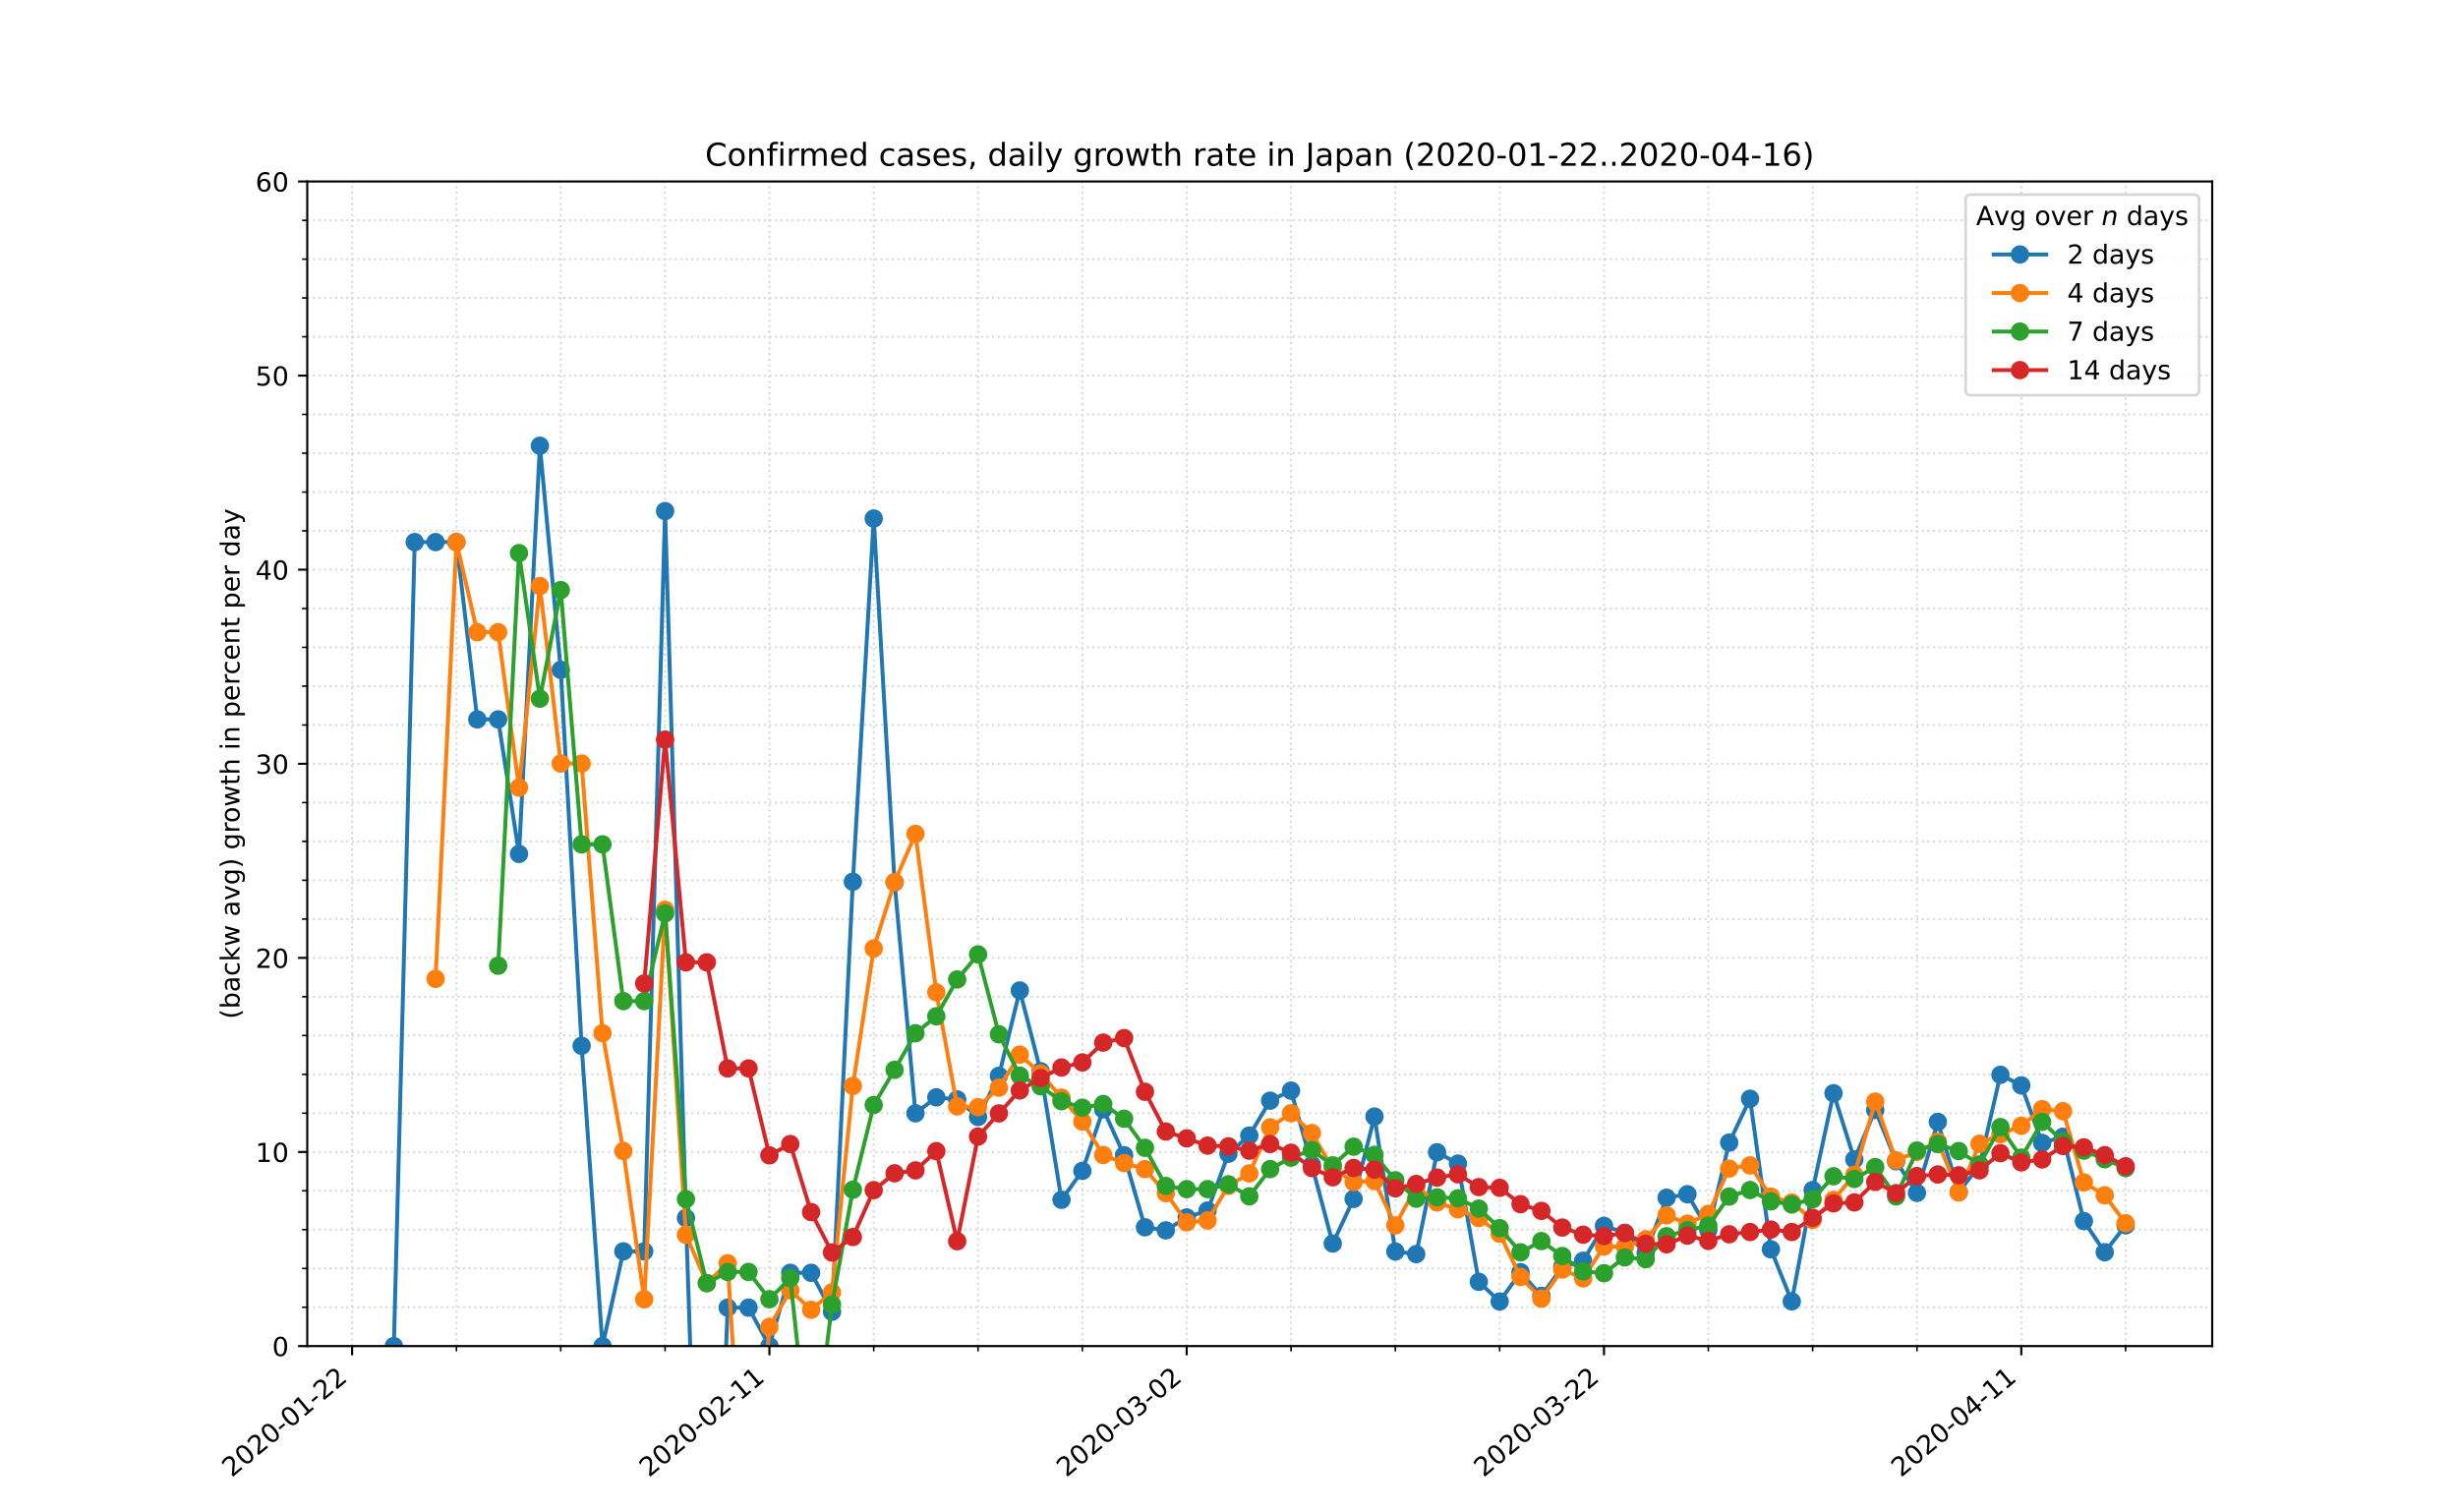 <?xml version="1.0" encoding="utf-8" standalone="no"?>
<!DOCTYPE svg PUBLIC "-//W3C//DTD SVG 1.1//EN"
  "http://www.w3.org/Graphics/SVG/1.1/DTD/svg11.dtd">
<!-- Created with matplotlib (https://matplotlib.org/) -->
<svg height="576pt" version="1.1" viewBox="0 0 936 576" width="936pt" xmlns="http://www.w3.org/2000/svg" xmlns:xlink="http://www.w3.org/1999/xlink">
 <defs>
  <style type="text/css">
*{stroke-linecap:butt;stroke-linejoin:round;}
  </style>
 </defs>
 <g id="figure_1">
  <g id="patch_1">
   <path d="M 0 576 
L 936 576 
L 936 0 
L 0 0 
z
" style="fill:#ffffff;"/>
  </g>
  <g id="axes_1">
   <g id="patch_2">
    <path d="M 117 512.64 
L 842.4 512.64 
L 842.4 69.12 
L 117 69.12 
z
" style="fill:#ffffff;"/>
   </g>
   <g id="matplotlib.axis_1">
    <g id="xtick_1">
     <g id="line2d_1">
      <path clip-path="url(#pfc653d8717)" d="M 134.082 512.64 
L 134.082 69.12 
" style="fill:none;stroke:#d8dcd6;stroke-dasharray:0.8,1.32;stroke-dashoffset:0;stroke-width:0.8;"/>
     </g>
     <g id="line2d_2">
      <defs>
       <path d="M 0 0 
L 0 3.5 
" id="m60fd889176" style="stroke:#000000;stroke-width:0.8;"/>
      </defs>
      <g>
       <use style="stroke:#000000;stroke-width:0.8;" x="134.082" xlink:href="#m60fd889176" y="512.64"/>
      </g>
     </g>
     <g id="text_1">
      <!-- 2020-01-22 -->
      <defs>
       <path d="M 19.188 8.297 
L 53.609 8.297 
L 53.609 0 
L 7.328 0 
L 7.328 8.297 
Q 12.938 14.109 22.625 23.891 
Q 32.328 33.688 34.812 36.531 
Q 39.547 41.844 41.422 45.531 
Q 43.312 49.219 43.312 52.781 
Q 43.312 58.594 39.234 62.25 
Q 35.156 65.922 28.609 65.922 
Q 23.969 65.922 18.812 64.312 
Q 13.672 62.703 7.812 59.422 
L 7.812 69.391 
Q 13.766 71.781 18.938 73 
Q 24.125 74.219 28.422 74.219 
Q 39.75 74.219 46.484 68.547 
Q 53.219 62.891 53.219 53.422 
Q 53.219 48.922 51.531 44.891 
Q 49.859 40.875 45.406 35.406 
Q 44.188 33.984 37.641 27.219 
Q 31.109 20.453 19.188 8.297 
z
" id="DejaVuSans-50"/>
       <path d="M 31.781 66.406 
Q 24.172 66.406 20.328 58.906 
Q 16.5 51.422 16.5 36.375 
Q 16.5 21.391 20.328 13.891 
Q 24.172 6.391 31.781 6.391 
Q 39.453 6.391 43.281 13.891 
Q 47.125 21.391 47.125 36.375 
Q 47.125 51.422 43.281 58.906 
Q 39.453 66.406 31.781 66.406 
z
M 31.781 74.219 
Q 44.047 74.219 50.516 64.516 
Q 56.984 54.828 56.984 36.375 
Q 56.984 17.969 50.516 8.266 
Q 44.047 -1.422 31.781 -1.422 
Q 19.531 -1.422 13.062 8.266 
Q 6.594 17.969 6.594 36.375 
Q 6.594 54.828 13.062 64.516 
Q 19.531 74.219 31.781 74.219 
z
" id="DejaVuSans-48"/>
       <path d="M 4.891 31.391 
L 31.203 31.391 
L 31.203 23.391 
L 4.891 23.391 
z
" id="DejaVuSans-45"/>
       <path d="M 12.406 8.297 
L 28.516 8.297 
L 28.516 63.922 
L 10.984 60.406 
L 10.984 69.391 
L 28.422 72.906 
L 38.281 72.906 
L 38.281 8.297 
L 54.391 8.297 
L 54.391 0 
L 12.406 0 
z
" id="DejaVuSans-49"/>
      </defs>
      <g transform="translate(88.226 562.817)rotate(-40)scale(0.1 -0.1)">
       <use xlink:href="#DejaVuSans-50"/>
       <use x="63.623" xlink:href="#DejaVuSans-48"/>
       <use x="127.246" xlink:href="#DejaVuSans-50"/>
       <use x="190.869" xlink:href="#DejaVuSans-48"/>
       <use x="254.492" xlink:href="#DejaVuSans-45"/>
       <use x="290.576" xlink:href="#DejaVuSans-48"/>
       <use x="354.199" xlink:href="#DejaVuSans-49"/>
       <use x="417.822" xlink:href="#DejaVuSans-45"/>
       <use x="453.906" xlink:href="#DejaVuSans-50"/>
       <use x="517.529" xlink:href="#DejaVuSans-50"/>
      </g>
     </g>
    </g>
    <g id="xtick_2">
     <g id="line2d_3">
      <path clip-path="url(#pfc653d8717)" d="M 292.987 512.64 
L 292.987 69.12 
" style="fill:none;stroke:#d8dcd6;stroke-dasharray:0.8,1.32;stroke-dashoffset:0;stroke-width:0.8;"/>
     </g>
     <g id="line2d_4">
      <g>
       <use style="stroke:#000000;stroke-width:0.8;" x="292.987" xlink:href="#m60fd889176" y="512.64"/>
      </g>
     </g>
     <g id="text_2">
      <!-- 2020-02-11 -->
      <g transform="translate(247.131 562.817)rotate(-40)scale(0.1 -0.1)">
       <use xlink:href="#DejaVuSans-50"/>
       <use x="63.623" xlink:href="#DejaVuSans-48"/>
       <use x="127.246" xlink:href="#DejaVuSans-50"/>
       <use x="190.869" xlink:href="#DejaVuSans-48"/>
       <use x="254.492" xlink:href="#DejaVuSans-45"/>
       <use x="290.576" xlink:href="#DejaVuSans-48"/>
       <use x="354.199" xlink:href="#DejaVuSans-50"/>
       <use x="417.822" xlink:href="#DejaVuSans-45"/>
       <use x="453.906" xlink:href="#DejaVuSans-49"/>
       <use x="517.529" xlink:href="#DejaVuSans-49"/>
      </g>
     </g>
    </g>
    <g id="xtick_3">
     <g id="line2d_5">
      <path clip-path="url(#pfc653d8717)" d="M 451.892 512.64 
L 451.892 69.12 
" style="fill:none;stroke:#d8dcd6;stroke-dasharray:0.8,1.32;stroke-dashoffset:0;stroke-width:0.8;"/>
     </g>
     <g id="line2d_6">
      <g>
       <use style="stroke:#000000;stroke-width:0.8;" x="451.892" xlink:href="#m60fd889176" y="512.64"/>
      </g>
     </g>
     <g id="text_3">
      <!-- 2020-03-02 -->
      <defs>
       <path d="M 40.578 39.312 
Q 47.656 37.797 51.625 33 
Q 55.609 28.219 55.609 21.188 
Q 55.609 10.406 48.188 4.484 
Q 40.766 -1.422 27.094 -1.422 
Q 22.516 -1.422 17.656 -0.516 
Q 12.797 0.391 7.625 2.203 
L 7.625 11.719 
Q 11.719 9.328 16.594 8.109 
Q 21.484 6.891 26.812 6.891 
Q 36.078 6.891 40.938 10.547 
Q 45.797 14.203 45.797 21.188 
Q 45.797 27.641 41.281 31.266 
Q 36.766 34.906 28.719 34.906 
L 20.219 34.906 
L 20.219 43.016 
L 29.109 43.016 
Q 36.375 43.016 40.234 45.922 
Q 44.094 48.828 44.094 54.297 
Q 44.094 59.906 40.109 62.906 
Q 36.141 65.922 28.719 65.922 
Q 24.656 65.922 20.016 65.031 
Q 15.375 64.156 9.812 62.312 
L 9.812 71.094 
Q 15.438 72.656 20.344 73.438 
Q 25.25 74.219 29.594 74.219 
Q 40.828 74.219 47.359 69.109 
Q 53.906 64.016 53.906 55.328 
Q 53.906 49.266 50.438 45.094 
Q 46.969 40.922 40.578 39.312 
z
" id="DejaVuSans-51"/>
      </defs>
      <g transform="translate(406.036 562.817)rotate(-40)scale(0.1 -0.1)">
       <use xlink:href="#DejaVuSans-50"/>
       <use x="63.623" xlink:href="#DejaVuSans-48"/>
       <use x="127.246" xlink:href="#DejaVuSans-50"/>
       <use x="190.869" xlink:href="#DejaVuSans-48"/>
       <use x="254.492" xlink:href="#DejaVuSans-45"/>
       <use x="290.576" xlink:href="#DejaVuSans-48"/>
       <use x="354.199" xlink:href="#DejaVuSans-51"/>
       <use x="417.822" xlink:href="#DejaVuSans-45"/>
       <use x="453.906" xlink:href="#DejaVuSans-48"/>
       <use x="517.529" xlink:href="#DejaVuSans-50"/>
      </g>
     </g>
    </g>
    <g id="xtick_4">
     <g id="line2d_7">
      <path clip-path="url(#pfc653d8717)" d="M 610.796 512.64 
L 610.796 69.12 
" style="fill:none;stroke:#d8dcd6;stroke-dasharray:0.8,1.32;stroke-dashoffset:0;stroke-width:0.8;"/>
     </g>
     <g id="line2d_8">
      <g>
       <use style="stroke:#000000;stroke-width:0.8;" x="610.796" xlink:href="#m60fd889176" y="512.64"/>
      </g>
     </g>
     <g id="text_4">
      <!-- 2020-03-22 -->
      <g transform="translate(564.94 562.817)rotate(-40)scale(0.1 -0.1)">
       <use xlink:href="#DejaVuSans-50"/>
       <use x="63.623" xlink:href="#DejaVuSans-48"/>
       <use x="127.246" xlink:href="#DejaVuSans-50"/>
       <use x="190.869" xlink:href="#DejaVuSans-48"/>
       <use x="254.492" xlink:href="#DejaVuSans-45"/>
       <use x="290.576" xlink:href="#DejaVuSans-48"/>
       <use x="354.199" xlink:href="#DejaVuSans-51"/>
       <use x="417.822" xlink:href="#DejaVuSans-45"/>
       <use x="453.906" xlink:href="#DejaVuSans-50"/>
       <use x="517.529" xlink:href="#DejaVuSans-50"/>
      </g>
     </g>
    </g>
    <g id="xtick_5">
     <g id="line2d_9">
      <path clip-path="url(#pfc653d8717)" d="M 769.701 512.64 
L 769.701 69.12 
" style="fill:none;stroke:#d8dcd6;stroke-dasharray:0.8,1.32;stroke-dashoffset:0;stroke-width:0.8;"/>
     </g>
     <g id="line2d_10">
      <g>
       <use style="stroke:#000000;stroke-width:0.8;" x="769.701" xlink:href="#m60fd889176" y="512.64"/>
      </g>
     </g>
     <g id="text_5">
      <!-- 2020-04-11 -->
      <defs>
       <path d="M 37.797 64.312 
L 12.891 25.391 
L 37.797 25.391 
z
M 35.203 72.906 
L 47.609 72.906 
L 47.609 25.391 
L 58.016 25.391 
L 58.016 17.188 
L 47.609 17.188 
L 47.609 0 
L 37.797 0 
L 37.797 17.188 
L 4.891 17.188 
L 4.891 26.703 
z
" id="DejaVuSans-52"/>
      </defs>
      <g transform="translate(723.845 562.817)rotate(-40)scale(0.1 -0.1)">
       <use xlink:href="#DejaVuSans-50"/>
       <use x="63.623" xlink:href="#DejaVuSans-48"/>
       <use x="127.246" xlink:href="#DejaVuSans-50"/>
       <use x="190.869" xlink:href="#DejaVuSans-48"/>
       <use x="254.492" xlink:href="#DejaVuSans-45"/>
       <use x="290.576" xlink:href="#DejaVuSans-48"/>
       <use x="354.199" xlink:href="#DejaVuSans-52"/>
       <use x="417.822" xlink:href="#DejaVuSans-45"/>
       <use x="453.906" xlink:href="#DejaVuSans-49"/>
       <use x="517.529" xlink:href="#DejaVuSans-49"/>
      </g>
     </g>
    </g>
    <g id="xtick_6">
     <g id="line2d_11">
      <path clip-path="url(#pfc653d8717)" d="M 173.808 512.64 
L 173.808 69.12 
" style="fill:none;stroke:#d8dcd6;stroke-dasharray:0.8,1.32;stroke-dashoffset:0;stroke-width:0.8;"/>
     </g>
     <g id="line2d_12">
      <defs>
       <path d="M 0 0 
L 0 2 
" id="m574c07c2d0" style="stroke:#000000;stroke-width:0.6;"/>
      </defs>
      <g>
       <use style="stroke:#000000;stroke-width:0.6;" x="173.808" xlink:href="#m574c07c2d0" y="512.64"/>
      </g>
     </g>
    </g>
    <g id="xtick_7">
     <g id="line2d_13">
      <path clip-path="url(#pfc653d8717)" d="M 213.535 512.64 
L 213.535 69.12 
" style="fill:none;stroke:#d8dcd6;stroke-dasharray:0.8,1.32;stroke-dashoffset:0;stroke-width:0.8;"/>
     </g>
     <g id="line2d_14">
      <g>
       <use style="stroke:#000000;stroke-width:0.6;" x="213.535" xlink:href="#m574c07c2d0" y="512.64"/>
      </g>
     </g>
    </g>
    <g id="xtick_8">
     <g id="line2d_15">
      <path clip-path="url(#pfc653d8717)" d="M 253.261 512.64 
L 253.261 69.12 
" style="fill:none;stroke:#d8dcd6;stroke-dasharray:0.8,1.32;stroke-dashoffset:0;stroke-width:0.8;"/>
     </g>
     <g id="line2d_16">
      <g>
       <use style="stroke:#000000;stroke-width:0.6;" x="253.261" xlink:href="#m574c07c2d0" y="512.64"/>
      </g>
     </g>
    </g>
    <g id="xtick_9">
     <g id="line2d_17">
      <path clip-path="url(#pfc653d8717)" d="M 332.713 512.64 
L 332.713 69.12 
" style="fill:none;stroke:#d8dcd6;stroke-dasharray:0.8,1.32;stroke-dashoffset:0;stroke-width:0.8;"/>
     </g>
     <g id="line2d_18">
      <g>
       <use style="stroke:#000000;stroke-width:0.6;" x="332.713" xlink:href="#m574c07c2d0" y="512.64"/>
      </g>
     </g>
    </g>
    <g id="xtick_10">
     <g id="line2d_19">
      <path clip-path="url(#pfc653d8717)" d="M 372.439 512.64 
L 372.439 69.12 
" style="fill:none;stroke:#d8dcd6;stroke-dasharray:0.8,1.32;stroke-dashoffset:0;stroke-width:0.8;"/>
     </g>
     <g id="line2d_20">
      <g>
       <use style="stroke:#000000;stroke-width:0.6;" x="372.439" xlink:href="#m574c07c2d0" y="512.64"/>
      </g>
     </g>
    </g>
    <g id="xtick_11">
     <g id="line2d_21">
      <path clip-path="url(#pfc653d8717)" d="M 412.165 512.64 
L 412.165 69.12 
" style="fill:none;stroke:#d8dcd6;stroke-dasharray:0.8,1.32;stroke-dashoffset:0;stroke-width:0.8;"/>
     </g>
     <g id="line2d_22">
      <g>
       <use style="stroke:#000000;stroke-width:0.6;" x="412.165" xlink:href="#m574c07c2d0" y="512.64"/>
      </g>
     </g>
    </g>
    <g id="xtick_12">
     <g id="line2d_23">
      <path clip-path="url(#pfc653d8717)" d="M 491.618 512.64 
L 491.618 69.12 
" style="fill:none;stroke:#d8dcd6;stroke-dasharray:0.8,1.32;stroke-dashoffset:0;stroke-width:0.8;"/>
     </g>
     <g id="line2d_24">
      <g>
       <use style="stroke:#000000;stroke-width:0.6;" x="491.618" xlink:href="#m574c07c2d0" y="512.64"/>
      </g>
     </g>
    </g>
    <g id="xtick_13">
     <g id="line2d_25">
      <path clip-path="url(#pfc653d8717)" d="M 531.344 512.64 
L 531.344 69.12 
" style="fill:none;stroke:#d8dcd6;stroke-dasharray:0.8,1.32;stroke-dashoffset:0;stroke-width:0.8;"/>
     </g>
     <g id="line2d_26">
      <g>
       <use style="stroke:#000000;stroke-width:0.6;" x="531.344" xlink:href="#m574c07c2d0" y="512.64"/>
      </g>
     </g>
    </g>
    <g id="xtick_14">
     <g id="line2d_27">
      <path clip-path="url(#pfc653d8717)" d="M 571.07 512.64 
L 571.07 69.12 
" style="fill:none;stroke:#d8dcd6;stroke-dasharray:0.8,1.32;stroke-dashoffset:0;stroke-width:0.8;"/>
     </g>
     <g id="line2d_28">
      <g>
       <use style="stroke:#000000;stroke-width:0.6;" x="571.07" xlink:href="#m574c07c2d0" y="512.64"/>
      </g>
     </g>
    </g>
    <g id="xtick_15">
     <g id="line2d_29">
      <path clip-path="url(#pfc653d8717)" d="M 650.523 512.64 
L 650.523 69.12 
" style="fill:none;stroke:#d8dcd6;stroke-dasharray:0.8,1.32;stroke-dashoffset:0;stroke-width:0.8;"/>
     </g>
     <g id="line2d_30">
      <g>
       <use style="stroke:#000000;stroke-width:0.6;" x="650.523" xlink:href="#m574c07c2d0" y="512.64"/>
      </g>
     </g>
    </g>
    <g id="xtick_16">
     <g id="line2d_31">
      <path clip-path="url(#pfc653d8717)" d="M 690.249 512.64 
L 690.249 69.12 
" style="fill:none;stroke:#d8dcd6;stroke-dasharray:0.8,1.32;stroke-dashoffset:0;stroke-width:0.8;"/>
     </g>
     <g id="line2d_32">
      <g>
       <use style="stroke:#000000;stroke-width:0.6;" x="690.249" xlink:href="#m574c07c2d0" y="512.64"/>
      </g>
     </g>
    </g>
    <g id="xtick_17">
     <g id="line2d_33">
      <path clip-path="url(#pfc653d8717)" d="M 729.975 512.64 
L 729.975 69.12 
" style="fill:none;stroke:#d8dcd6;stroke-dasharray:0.8,1.32;stroke-dashoffset:0;stroke-width:0.8;"/>
     </g>
     <g id="line2d_34">
      <g>
       <use style="stroke:#000000;stroke-width:0.6;" x="729.975" xlink:href="#m574c07c2d0" y="512.64"/>
      </g>
     </g>
    </g>
    <g id="xtick_18">
     <g id="line2d_35">
      <path clip-path="url(#pfc653d8717)" d="M 809.427 512.64 
L 809.427 69.12 
" style="fill:none;stroke:#d8dcd6;stroke-dasharray:0.8,1.32;stroke-dashoffset:0;stroke-width:0.8;"/>
     </g>
     <g id="line2d_36">
      <g>
       <use style="stroke:#000000;stroke-width:0.6;" x="809.427" xlink:href="#m574c07c2d0" y="512.64"/>
      </g>
     </g>
    </g>
   </g>
   <g id="matplotlib.axis_2">
    <g id="ytick_1">
     <g id="line2d_37">
      <path clip-path="url(#pfc653d8717)" d="M 117 512.64 
L 842.4 512.64 
" style="fill:none;stroke:#d8dcd6;stroke-dasharray:0.8,1.32;stroke-dashoffset:0;stroke-width:0.8;"/>
     </g>
     <g id="line2d_38">
      <defs>
       <path d="M 0 0 
L -3.5 0 
" id="m1ec2efa53f" style="stroke:#000000;stroke-width:0.8;"/>
      </defs>
      <g>
       <use style="stroke:#000000;stroke-width:0.8;" x="117" xlink:href="#m1ec2efa53f" y="512.64"/>
      </g>
     </g>
     <g id="text_6">
      <!-- 0 -->
      <g transform="translate(103.638 516.439)scale(0.1 -0.1)">
       <use xlink:href="#DejaVuSans-48"/>
      </g>
     </g>
    </g>
    <g id="ytick_2">
     <g id="line2d_39">
      <path clip-path="url(#pfc653d8717)" d="M 117 438.72 
L 842.4 438.72 
" style="fill:none;stroke:#d8dcd6;stroke-dasharray:0.8,1.32;stroke-dashoffset:0;stroke-width:0.8;"/>
     </g>
     <g id="line2d_40">
      <g>
       <use style="stroke:#000000;stroke-width:0.8;" x="117" xlink:href="#m1ec2efa53f" y="438.72"/>
      </g>
     </g>
     <g id="text_7">
      <!-- 10 -->
      <g transform="translate(97.275 442.519)scale(0.1 -0.1)">
       <use xlink:href="#DejaVuSans-49"/>
       <use x="63.623" xlink:href="#DejaVuSans-48"/>
      </g>
     </g>
    </g>
    <g id="ytick_3">
     <g id="line2d_41">
      <path clip-path="url(#pfc653d8717)" d="M 117 364.8 
L 842.4 364.8 
" style="fill:none;stroke:#d8dcd6;stroke-dasharray:0.8,1.32;stroke-dashoffset:0;stroke-width:0.8;"/>
     </g>
     <g id="line2d_42">
      <g>
       <use style="stroke:#000000;stroke-width:0.8;" x="117" xlink:href="#m1ec2efa53f" y="364.8"/>
      </g>
     </g>
     <g id="text_8">
      <!-- 20 -->
      <g transform="translate(97.275 368.599)scale(0.1 -0.1)">
       <use xlink:href="#DejaVuSans-50"/>
       <use x="63.623" xlink:href="#DejaVuSans-48"/>
      </g>
     </g>
    </g>
    <g id="ytick_4">
     <g id="line2d_43">
      <path clip-path="url(#pfc653d8717)" d="M 117 290.88 
L 842.4 290.88 
" style="fill:none;stroke:#d8dcd6;stroke-dasharray:0.8,1.32;stroke-dashoffset:0;stroke-width:0.8;"/>
     </g>
     <g id="line2d_44">
      <g>
       <use style="stroke:#000000;stroke-width:0.8;" x="117" xlink:href="#m1ec2efa53f" y="290.88"/>
      </g>
     </g>
     <g id="text_9">
      <!-- 30 -->
      <g transform="translate(97.275 294.679)scale(0.1 -0.1)">
       <use xlink:href="#DejaVuSans-51"/>
       <use x="63.623" xlink:href="#DejaVuSans-48"/>
      </g>
     </g>
    </g>
    <g id="ytick_5">
     <g id="line2d_45">
      <path clip-path="url(#pfc653d8717)" d="M 117 216.96 
L 842.4 216.96 
" style="fill:none;stroke:#d8dcd6;stroke-dasharray:0.8,1.32;stroke-dashoffset:0;stroke-width:0.8;"/>
     </g>
     <g id="line2d_46">
      <g>
       <use style="stroke:#000000;stroke-width:0.8;" x="117" xlink:href="#m1ec2efa53f" y="216.96"/>
      </g>
     </g>
     <g id="text_10">
      <!-- 40 -->
      <g transform="translate(97.275 220.759)scale(0.1 -0.1)">
       <use xlink:href="#DejaVuSans-52"/>
       <use x="63.623" xlink:href="#DejaVuSans-48"/>
      </g>
     </g>
    </g>
    <g id="ytick_6">
     <g id="line2d_47">
      <path clip-path="url(#pfc653d8717)" d="M 117 143.04 
L 842.4 143.04 
" style="fill:none;stroke:#d8dcd6;stroke-dasharray:0.8,1.32;stroke-dashoffset:0;stroke-width:0.8;"/>
     </g>
     <g id="line2d_48">
      <g>
       <use style="stroke:#000000;stroke-width:0.8;" x="117" xlink:href="#m1ec2efa53f" y="143.04"/>
      </g>
     </g>
     <g id="text_11">
      <!-- 50 -->
      <defs>
       <path d="M 10.797 72.906 
L 49.516 72.906 
L 49.516 64.594 
L 19.828 64.594 
L 19.828 46.734 
Q 21.969 47.469 24.109 47.828 
Q 26.266 48.188 28.422 48.188 
Q 40.625 48.188 47.75 41.5 
Q 54.891 34.812 54.891 23.391 
Q 54.891 11.625 47.562 5.094 
Q 40.234 -1.422 26.906 -1.422 
Q 22.312 -1.422 17.547 -0.641 
Q 12.797 0.141 7.719 1.703 
L 7.719 11.625 
Q 12.109 9.234 16.797 8.062 
Q 21.484 6.891 26.703 6.891 
Q 35.156 6.891 40.078 11.328 
Q 45.016 15.766 45.016 23.391 
Q 45.016 31 40.078 35.438 
Q 35.156 39.891 26.703 39.891 
Q 22.75 39.891 18.812 39.016 
Q 14.891 38.141 10.797 36.281 
z
" id="DejaVuSans-53"/>
      </defs>
      <g transform="translate(97.275 146.839)scale(0.1 -0.1)">
       <use xlink:href="#DejaVuSans-53"/>
       <use x="63.623" xlink:href="#DejaVuSans-48"/>
      </g>
     </g>
    </g>
    <g id="ytick_7">
     <g id="line2d_49">
      <path clip-path="url(#pfc653d8717)" d="M 117 69.12 
L 842.4 69.12 
" style="fill:none;stroke:#d8dcd6;stroke-dasharray:0.8,1.32;stroke-dashoffset:0;stroke-width:0.8;"/>
     </g>
     <g id="line2d_50">
      <g>
       <use style="stroke:#000000;stroke-width:0.8;" x="117" xlink:href="#m1ec2efa53f" y="69.12"/>
      </g>
     </g>
     <g id="text_12">
      <!-- 60 -->
      <defs>
       <path d="M 33.016 40.375 
Q 26.375 40.375 22.484 35.828 
Q 18.609 31.297 18.609 23.391 
Q 18.609 15.531 22.484 10.953 
Q 26.375 6.391 33.016 6.391 
Q 39.656 6.391 43.531 10.953 
Q 47.406 15.531 47.406 23.391 
Q 47.406 31.297 43.531 35.828 
Q 39.656 40.375 33.016 40.375 
z
M 52.594 71.297 
L 52.594 62.312 
Q 48.875 64.062 45.094 64.984 
Q 41.312 65.922 37.594 65.922 
Q 27.828 65.922 22.672 59.328 
Q 17.531 52.734 16.797 39.406 
Q 19.672 43.656 24.016 45.922 
Q 28.375 48.188 33.594 48.188 
Q 44.578 48.188 50.953 41.516 
Q 57.328 34.859 57.328 23.391 
Q 57.328 12.156 50.688 5.359 
Q 44.047 -1.422 33.016 -1.422 
Q 20.359 -1.422 13.672 8.266 
Q 6.984 17.969 6.984 36.375 
Q 6.984 53.656 15.188 63.938 
Q 23.391 74.219 37.203 74.219 
Q 40.922 74.219 44.703 73.484 
Q 48.484 72.75 52.594 71.297 
z
" id="DejaVuSans-54"/>
      </defs>
      <g transform="translate(97.275 72.919)scale(0.1 -0.1)">
       <use xlink:href="#DejaVuSans-54"/>
       <use x="63.623" xlink:href="#DejaVuSans-48"/>
      </g>
     </g>
    </g>
    <g id="ytick_8">
     <g id="line2d_51">
      <path clip-path="url(#pfc653d8717)" d="M 117 497.856 
L 842.4 497.856 
" style="fill:none;stroke:#d8dcd6;stroke-dasharray:0.8,1.32;stroke-dashoffset:0;stroke-width:0.8;"/>
     </g>
     <g id="line2d_52">
      <defs>
       <path d="M 0 0 
L -2 0 
" id="m04db835e49" style="stroke:#000000;stroke-width:0.6;"/>
      </defs>
      <g>
       <use style="stroke:#000000;stroke-width:0.6;" x="117" xlink:href="#m04db835e49" y="497.856"/>
      </g>
     </g>
    </g>
    <g id="ytick_9">
     <g id="line2d_53">
      <path clip-path="url(#pfc653d8717)" d="M 117 483.072 
L 842.4 483.072 
" style="fill:none;stroke:#d8dcd6;stroke-dasharray:0.8,1.32;stroke-dashoffset:0;stroke-width:0.8;"/>
     </g>
     <g id="line2d_54">
      <g>
       <use style="stroke:#000000;stroke-width:0.6;" x="117" xlink:href="#m04db835e49" y="483.072"/>
      </g>
     </g>
    </g>
    <g id="ytick_10">
     <g id="line2d_55">
      <path clip-path="url(#pfc653d8717)" d="M 117 468.288 
L 842.4 468.288 
" style="fill:none;stroke:#d8dcd6;stroke-dasharray:0.8,1.32;stroke-dashoffset:0;stroke-width:0.8;"/>
     </g>
     <g id="line2d_56">
      <g>
       <use style="stroke:#000000;stroke-width:0.6;" x="117" xlink:href="#m04db835e49" y="468.288"/>
      </g>
     </g>
    </g>
    <g id="ytick_11">
     <g id="line2d_57">
      <path clip-path="url(#pfc653d8717)" d="M 117 453.504 
L 842.4 453.504 
" style="fill:none;stroke:#d8dcd6;stroke-dasharray:0.8,1.32;stroke-dashoffset:0;stroke-width:0.8;"/>
     </g>
     <g id="line2d_58">
      <g>
       <use style="stroke:#000000;stroke-width:0.6;" x="117" xlink:href="#m04db835e49" y="453.504"/>
      </g>
     </g>
    </g>
    <g id="ytick_12">
     <g id="line2d_59">
      <path clip-path="url(#pfc653d8717)" d="M 117 423.936 
L 842.4 423.936 
" style="fill:none;stroke:#d8dcd6;stroke-dasharray:0.8,1.32;stroke-dashoffset:0;stroke-width:0.8;"/>
     </g>
     <g id="line2d_60">
      <g>
       <use style="stroke:#000000;stroke-width:0.6;" x="117" xlink:href="#m04db835e49" y="423.936"/>
      </g>
     </g>
    </g>
    <g id="ytick_13">
     <g id="line2d_61">
      <path clip-path="url(#pfc653d8717)" d="M 117 409.152 
L 842.4 409.152 
" style="fill:none;stroke:#d8dcd6;stroke-dasharray:0.8,1.32;stroke-dashoffset:0;stroke-width:0.8;"/>
     </g>
     <g id="line2d_62">
      <g>
       <use style="stroke:#000000;stroke-width:0.6;" x="117" xlink:href="#m04db835e49" y="409.152"/>
      </g>
     </g>
    </g>
    <g id="ytick_14">
     <g id="line2d_63">
      <path clip-path="url(#pfc653d8717)" d="M 117 394.368 
L 842.4 394.368 
" style="fill:none;stroke:#d8dcd6;stroke-dasharray:0.8,1.32;stroke-dashoffset:0;stroke-width:0.8;"/>
     </g>
     <g id="line2d_64">
      <g>
       <use style="stroke:#000000;stroke-width:0.6;" x="117" xlink:href="#m04db835e49" y="394.368"/>
      </g>
     </g>
    </g>
    <g id="ytick_15">
     <g id="line2d_65">
      <path clip-path="url(#pfc653d8717)" d="M 117 379.584 
L 842.4 379.584 
" style="fill:none;stroke:#d8dcd6;stroke-dasharray:0.8,1.32;stroke-dashoffset:0;stroke-width:0.8;"/>
     </g>
     <g id="line2d_66">
      <g>
       <use style="stroke:#000000;stroke-width:0.6;" x="117" xlink:href="#m04db835e49" y="379.584"/>
      </g>
     </g>
    </g>
    <g id="ytick_16">
     <g id="line2d_67">
      <path clip-path="url(#pfc653d8717)" d="M 117 350.016 
L 842.4 350.016 
" style="fill:none;stroke:#d8dcd6;stroke-dasharray:0.8,1.32;stroke-dashoffset:0;stroke-width:0.8;"/>
     </g>
     <g id="line2d_68">
      <g>
       <use style="stroke:#000000;stroke-width:0.6;" x="117" xlink:href="#m04db835e49" y="350.016"/>
      </g>
     </g>
    </g>
    <g id="ytick_17">
     <g id="line2d_69">
      <path clip-path="url(#pfc653d8717)" d="M 117 335.232 
L 842.4 335.232 
" style="fill:none;stroke:#d8dcd6;stroke-dasharray:0.8,1.32;stroke-dashoffset:0;stroke-width:0.8;"/>
     </g>
     <g id="line2d_70">
      <g>
       <use style="stroke:#000000;stroke-width:0.6;" x="117" xlink:href="#m04db835e49" y="335.232"/>
      </g>
     </g>
    </g>
    <g id="ytick_18">
     <g id="line2d_71">
      <path clip-path="url(#pfc653d8717)" d="M 117 320.448 
L 842.4 320.448 
" style="fill:none;stroke:#d8dcd6;stroke-dasharray:0.8,1.32;stroke-dashoffset:0;stroke-width:0.8;"/>
     </g>
     <g id="line2d_72">
      <g>
       <use style="stroke:#000000;stroke-width:0.6;" x="117" xlink:href="#m04db835e49" y="320.448"/>
      </g>
     </g>
    </g>
    <g id="ytick_19">
     <g id="line2d_73">
      <path clip-path="url(#pfc653d8717)" d="M 117 305.664 
L 842.4 305.664 
" style="fill:none;stroke:#d8dcd6;stroke-dasharray:0.8,1.32;stroke-dashoffset:0;stroke-width:0.8;"/>
     </g>
     <g id="line2d_74">
      <g>
       <use style="stroke:#000000;stroke-width:0.6;" x="117" xlink:href="#m04db835e49" y="305.664"/>
      </g>
     </g>
    </g>
    <g id="ytick_20">
     <g id="line2d_75">
      <path clip-path="url(#pfc653d8717)" d="M 117 276.096 
L 842.4 276.096 
" style="fill:none;stroke:#d8dcd6;stroke-dasharray:0.8,1.32;stroke-dashoffset:0;stroke-width:0.8;"/>
     </g>
     <g id="line2d_76">
      <g>
       <use style="stroke:#000000;stroke-width:0.6;" x="117" xlink:href="#m04db835e49" y="276.096"/>
      </g>
     </g>
    </g>
    <g id="ytick_21">
     <g id="line2d_77">
      <path clip-path="url(#pfc653d8717)" d="M 117 261.312 
L 842.4 261.312 
" style="fill:none;stroke:#d8dcd6;stroke-dasharray:0.8,1.32;stroke-dashoffset:0;stroke-width:0.8;"/>
     </g>
     <g id="line2d_78">
      <g>
       <use style="stroke:#000000;stroke-width:0.6;" x="117" xlink:href="#m04db835e49" y="261.312"/>
      </g>
     </g>
    </g>
    <g id="ytick_22">
     <g id="line2d_79">
      <path clip-path="url(#pfc653d8717)" d="M 117 246.528 
L 842.4 246.528 
" style="fill:none;stroke:#d8dcd6;stroke-dasharray:0.8,1.32;stroke-dashoffset:0;stroke-width:0.8;"/>
     </g>
     <g id="line2d_80">
      <g>
       <use style="stroke:#000000;stroke-width:0.6;" x="117" xlink:href="#m04db835e49" y="246.528"/>
      </g>
     </g>
    </g>
    <g id="ytick_23">
     <g id="line2d_81">
      <path clip-path="url(#pfc653d8717)" d="M 117 231.744 
L 842.4 231.744 
" style="fill:none;stroke:#d8dcd6;stroke-dasharray:0.8,1.32;stroke-dashoffset:0;stroke-width:0.8;"/>
     </g>
     <g id="line2d_82">
      <g>
       <use style="stroke:#000000;stroke-width:0.6;" x="117" xlink:href="#m04db835e49" y="231.744"/>
      </g>
     </g>
    </g>
    <g id="ytick_24">
     <g id="line2d_83">
      <path clip-path="url(#pfc653d8717)" d="M 117 202.176 
L 842.4 202.176 
" style="fill:none;stroke:#d8dcd6;stroke-dasharray:0.8,1.32;stroke-dashoffset:0;stroke-width:0.8;"/>
     </g>
     <g id="line2d_84">
      <g>
       <use style="stroke:#000000;stroke-width:0.6;" x="117" xlink:href="#m04db835e49" y="202.176"/>
      </g>
     </g>
    </g>
    <g id="ytick_25">
     <g id="line2d_85">
      <path clip-path="url(#pfc653d8717)" d="M 117 187.392 
L 842.4 187.392 
" style="fill:none;stroke:#d8dcd6;stroke-dasharray:0.8,1.32;stroke-dashoffset:0;stroke-width:0.8;"/>
     </g>
     <g id="line2d_86">
      <g>
       <use style="stroke:#000000;stroke-width:0.6;" x="117" xlink:href="#m04db835e49" y="187.392"/>
      </g>
     </g>
    </g>
    <g id="ytick_26">
     <g id="line2d_87">
      <path clip-path="url(#pfc653d8717)" d="M 117 172.608 
L 842.4 172.608 
" style="fill:none;stroke:#d8dcd6;stroke-dasharray:0.8,1.32;stroke-dashoffset:0;stroke-width:0.8;"/>
     </g>
     <g id="line2d_88">
      <g>
       <use style="stroke:#000000;stroke-width:0.6;" x="117" xlink:href="#m04db835e49" y="172.608"/>
      </g>
     </g>
    </g>
    <g id="ytick_27">
     <g id="line2d_89">
      <path clip-path="url(#pfc653d8717)" d="M 117 157.824 
L 842.4 157.824 
" style="fill:none;stroke:#d8dcd6;stroke-dasharray:0.8,1.32;stroke-dashoffset:0;stroke-width:0.8;"/>
     </g>
     <g id="line2d_90">
      <g>
       <use style="stroke:#000000;stroke-width:0.6;" x="117" xlink:href="#m04db835e49" y="157.824"/>
      </g>
     </g>
    </g>
    <g id="ytick_28">
     <g id="line2d_91">
      <path clip-path="url(#pfc653d8717)" d="M 117 128.256 
L 842.4 128.256 
" style="fill:none;stroke:#d8dcd6;stroke-dasharray:0.8,1.32;stroke-dashoffset:0;stroke-width:0.8;"/>
     </g>
     <g id="line2d_92">
      <g>
       <use style="stroke:#000000;stroke-width:0.6;" x="117" xlink:href="#m04db835e49" y="128.256"/>
      </g>
     </g>
    </g>
    <g id="ytick_29">
     <g id="line2d_93">
      <path clip-path="url(#pfc653d8717)" d="M 117 113.472 
L 842.4 113.472 
" style="fill:none;stroke:#d8dcd6;stroke-dasharray:0.8,1.32;stroke-dashoffset:0;stroke-width:0.8;"/>
     </g>
     <g id="line2d_94">
      <g>
       <use style="stroke:#000000;stroke-width:0.6;" x="117" xlink:href="#m04db835e49" y="113.472"/>
      </g>
     </g>
    </g>
    <g id="ytick_30">
     <g id="line2d_95">
      <path clip-path="url(#pfc653d8717)" d="M 117 98.688 
L 842.4 98.688 
" style="fill:none;stroke:#d8dcd6;stroke-dasharray:0.8,1.32;stroke-dashoffset:0;stroke-width:0.8;"/>
     </g>
     <g id="line2d_96">
      <g>
       <use style="stroke:#000000;stroke-width:0.6;" x="117" xlink:href="#m04db835e49" y="98.688"/>
      </g>
     </g>
    </g>
    <g id="ytick_31">
     <g id="line2d_97">
      <path clip-path="url(#pfc653d8717)" d="M 117 83.904 
L 842.4 83.904 
" style="fill:none;stroke:#d8dcd6;stroke-dasharray:0.8,1.32;stroke-dashoffset:0;stroke-width:0.8;"/>
     </g>
     <g id="line2d_98">
      <g>
       <use style="stroke:#000000;stroke-width:0.6;" x="117" xlink:href="#m04db835e49" y="83.904"/>
      </g>
     </g>
    </g>
    <g id="text_13">
     <!-- (backw avg) growth in percent per day -->
     <defs>
      <path d="M 31 75.875 
Q 24.469 64.656 21.281 53.656 
Q 18.109 42.672 18.109 31.391 
Q 18.109 20.125 21.312 9.062 
Q 24.516 -2 31 -13.188 
L 23.188 -13.188 
Q 15.875 -1.703 12.234 9.375 
Q 8.594 20.453 8.594 31.391 
Q 8.594 42.281 12.203 53.312 
Q 15.828 64.359 23.188 75.875 
z
" id="DejaVuSans-40"/>
      <path d="M 48.688 27.297 
Q 48.688 37.203 44.609 42.844 
Q 40.531 48.484 33.406 48.484 
Q 26.266 48.484 22.188 42.844 
Q 18.109 37.203 18.109 27.297 
Q 18.109 17.391 22.188 11.75 
Q 26.266 6.109 33.406 6.109 
Q 40.531 6.109 44.609 11.75 
Q 48.688 17.391 48.688 27.297 
z
M 18.109 46.391 
Q 20.953 51.266 25.266 53.625 
Q 29.594 56 35.594 56 
Q 45.562 56 51.781 48.094 
Q 58.016 40.188 58.016 27.297 
Q 58.016 14.406 51.781 6.484 
Q 45.562 -1.422 35.594 -1.422 
Q 29.594 -1.422 25.266 0.953 
Q 20.953 3.328 18.109 8.203 
L 18.109 0 
L 9.078 0 
L 9.078 75.984 
L 18.109 75.984 
z
" id="DejaVuSans-98"/>
      <path d="M 34.281 27.484 
Q 23.391 27.484 19.188 25 
Q 14.984 22.516 14.984 16.5 
Q 14.984 11.719 18.141 8.906 
Q 21.297 6.109 26.703 6.109 
Q 34.188 6.109 38.703 11.406 
Q 43.219 16.703 43.219 25.484 
L 43.219 27.484 
z
M 52.203 31.203 
L 52.203 0 
L 43.219 0 
L 43.219 8.297 
Q 40.141 3.328 35.547 0.953 
Q 30.953 -1.422 24.312 -1.422 
Q 15.922 -1.422 10.953 3.297 
Q 6 8.016 6 15.922 
Q 6 25.141 12.172 29.828 
Q 18.359 34.516 30.609 34.516 
L 43.219 34.516 
L 43.219 35.406 
Q 43.219 41.609 39.141 45 
Q 35.062 48.391 27.688 48.391 
Q 23 48.391 18.547 47.266 
Q 14.109 46.141 10.016 43.891 
L 10.016 52.203 
Q 14.938 54.109 19.578 55.047 
Q 24.219 56 28.609 56 
Q 40.484 56 46.344 49.844 
Q 52.203 43.703 52.203 31.203 
z
" id="DejaVuSans-97"/>
      <path d="M 48.781 52.594 
L 48.781 44.188 
Q 44.969 46.297 41.141 47.344 
Q 37.312 48.391 33.406 48.391 
Q 24.656 48.391 19.812 42.844 
Q 14.984 37.312 14.984 27.297 
Q 14.984 17.281 19.812 11.734 
Q 24.656 6.203 33.406 6.203 
Q 37.312 6.203 41.141 7.25 
Q 44.969 8.297 48.781 10.406 
L 48.781 2.094 
Q 45.016 0.344 40.984 -0.531 
Q 36.969 -1.422 32.422 -1.422 
Q 20.062 -1.422 12.781 6.344 
Q 5.516 14.109 5.516 27.297 
Q 5.516 40.672 12.859 48.328 
Q 20.219 56 33.016 56 
Q 37.156 56 41.109 55.141 
Q 45.062 54.297 48.781 52.594 
z
" id="DejaVuSans-99"/>
      <path d="M 9.078 75.984 
L 18.109 75.984 
L 18.109 31.109 
L 44.922 54.688 
L 56.391 54.688 
L 27.391 29.109 
L 57.625 0 
L 45.906 0 
L 18.109 26.703 
L 18.109 0 
L 9.078 0 
z
" id="DejaVuSans-107"/>
      <path d="M 4.203 54.688 
L 13.188 54.688 
L 24.422 12.016 
L 35.594 54.688 
L 46.188 54.688 
L 57.422 12.016 
L 68.609 54.688 
L 77.594 54.688 
L 63.281 0 
L 52.688 0 
L 40.922 44.828 
L 29.109 0 
L 18.5 0 
z
" id="DejaVuSans-119"/>
      <path id="DejaVuSans-32"/>
      <path d="M 2.984 54.688 
L 12.5 54.688 
L 29.594 8.797 
L 46.688 54.688 
L 56.203 54.688 
L 35.688 0 
L 23.484 0 
z
" id="DejaVuSans-118"/>
      <path d="M 45.406 27.984 
Q 45.406 37.75 41.375 43.109 
Q 37.359 48.484 30.078 48.484 
Q 22.859 48.484 18.828 43.109 
Q 14.797 37.75 14.797 27.984 
Q 14.797 18.266 18.828 12.891 
Q 22.859 7.516 30.078 7.516 
Q 37.359 7.516 41.375 12.891 
Q 45.406 18.266 45.406 27.984 
z
M 54.391 6.781 
Q 54.391 -7.172 48.188 -13.984 
Q 42 -20.797 29.203 -20.797 
Q 24.469 -20.797 20.266 -20.094 
Q 16.062 -19.391 12.109 -17.922 
L 12.109 -9.188 
Q 16.062 -11.328 19.922 -12.344 
Q 23.781 -13.375 27.781 -13.375 
Q 36.625 -13.375 41.016 -8.766 
Q 45.406 -4.156 45.406 5.172 
L 45.406 9.625 
Q 42.625 4.781 38.281 2.391 
Q 33.938 0 27.875 0 
Q 17.828 0 11.672 7.656 
Q 5.516 15.328 5.516 27.984 
Q 5.516 40.672 11.672 48.328 
Q 17.828 56 27.875 56 
Q 33.938 56 38.281 53.609 
Q 42.625 51.219 45.406 46.391 
L 45.406 54.688 
L 54.391 54.688 
z
" id="DejaVuSans-103"/>
      <path d="M 8.016 75.875 
L 15.828 75.875 
Q 23.141 64.359 26.781 53.312 
Q 30.422 42.281 30.422 31.391 
Q 30.422 20.453 26.781 9.375 
Q 23.141 -1.703 15.828 -13.188 
L 8.016 -13.188 
Q 14.5 -2 17.703 9.062 
Q 20.906 20.125 20.906 31.391 
Q 20.906 42.672 17.703 53.656 
Q 14.5 64.656 8.016 75.875 
z
" id="DejaVuSans-41"/>
      <path d="M 41.109 46.297 
Q 39.594 47.172 37.812 47.578 
Q 36.031 48 33.891 48 
Q 26.266 48 22.188 43.047 
Q 18.109 38.094 18.109 28.812 
L 18.109 0 
L 9.078 0 
L 9.078 54.688 
L 18.109 54.688 
L 18.109 46.188 
Q 20.953 51.172 25.484 53.578 
Q 30.031 56 36.531 56 
Q 37.453 56 38.578 55.875 
Q 39.703 55.766 41.062 55.516 
z
" id="DejaVuSans-114"/>
      <path d="M 30.609 48.391 
Q 23.391 48.391 19.188 42.75 
Q 14.984 37.109 14.984 27.297 
Q 14.984 17.484 19.156 11.844 
Q 23.344 6.203 30.609 6.203 
Q 37.797 6.203 41.984 11.859 
Q 46.188 17.531 46.188 27.297 
Q 46.188 37.016 41.984 42.703 
Q 37.797 48.391 30.609 48.391 
z
M 30.609 56 
Q 42.328 56 49.016 48.375 
Q 55.719 40.766 55.719 27.297 
Q 55.719 13.875 49.016 6.219 
Q 42.328 -1.422 30.609 -1.422 
Q 18.844 -1.422 12.172 6.219 
Q 5.516 13.875 5.516 27.297 
Q 5.516 40.766 12.172 48.375 
Q 18.844 56 30.609 56 
z
" id="DejaVuSans-111"/>
      <path d="M 18.312 70.219 
L 18.312 54.688 
L 36.812 54.688 
L 36.812 47.703 
L 18.312 47.703 
L 18.312 18.016 
Q 18.312 11.328 20.141 9.422 
Q 21.969 7.516 27.594 7.516 
L 36.812 7.516 
L 36.812 0 
L 27.594 0 
Q 17.188 0 13.234 3.875 
Q 9.281 7.766 9.281 18.016 
L 9.281 47.703 
L 2.688 47.703 
L 2.688 54.688 
L 9.281 54.688 
L 9.281 70.219 
z
" id="DejaVuSans-116"/>
      <path d="M 54.891 33.016 
L 54.891 0 
L 45.906 0 
L 45.906 32.719 
Q 45.906 40.484 42.875 44.328 
Q 39.844 48.188 33.797 48.188 
Q 26.516 48.188 22.312 43.547 
Q 18.109 38.922 18.109 30.906 
L 18.109 0 
L 9.078 0 
L 9.078 75.984 
L 18.109 75.984 
L 18.109 46.188 
Q 21.344 51.125 25.703 53.562 
Q 30.078 56 35.797 56 
Q 45.219 56 50.047 50.172 
Q 54.891 44.344 54.891 33.016 
z
" id="DejaVuSans-104"/>
      <path d="M 9.422 54.688 
L 18.406 54.688 
L 18.406 0 
L 9.422 0 
z
M 9.422 75.984 
L 18.406 75.984 
L 18.406 64.594 
L 9.422 64.594 
z
" id="DejaVuSans-105"/>
      <path d="M 54.891 33.016 
L 54.891 0 
L 45.906 0 
L 45.906 32.719 
Q 45.906 40.484 42.875 44.328 
Q 39.844 48.188 33.797 48.188 
Q 26.516 48.188 22.312 43.547 
Q 18.109 38.922 18.109 30.906 
L 18.109 0 
L 9.078 0 
L 9.078 54.688 
L 18.109 54.688 
L 18.109 46.188 
Q 21.344 51.125 25.703 53.562 
Q 30.078 56 35.797 56 
Q 45.219 56 50.047 50.172 
Q 54.891 44.344 54.891 33.016 
z
" id="DejaVuSans-110"/>
      <path d="M 18.109 8.203 
L 18.109 -20.797 
L 9.078 -20.797 
L 9.078 54.688 
L 18.109 54.688 
L 18.109 46.391 
Q 20.953 51.266 25.266 53.625 
Q 29.594 56 35.594 56 
Q 45.562 56 51.781 48.094 
Q 58.016 40.188 58.016 27.297 
Q 58.016 14.406 51.781 6.484 
Q 45.562 -1.422 35.594 -1.422 
Q 29.594 -1.422 25.266 0.953 
Q 20.953 3.328 18.109 8.203 
z
M 48.688 27.297 
Q 48.688 37.203 44.609 42.844 
Q 40.531 48.484 33.406 48.484 
Q 26.266 48.484 22.188 42.844 
Q 18.109 37.203 18.109 27.297 
Q 18.109 17.391 22.188 11.75 
Q 26.266 6.109 33.406 6.109 
Q 40.531 6.109 44.609 11.75 
Q 48.688 17.391 48.688 27.297 
z
" id="DejaVuSans-112"/>
      <path d="M 56.203 29.594 
L 56.203 25.203 
L 14.891 25.203 
Q 15.484 15.922 20.484 11.062 
Q 25.484 6.203 34.422 6.203 
Q 39.594 6.203 44.453 7.469 
Q 49.312 8.734 54.109 11.281 
L 54.109 2.781 
Q 49.266 0.734 44.188 -0.344 
Q 39.109 -1.422 33.891 -1.422 
Q 20.797 -1.422 13.156 6.188 
Q 5.516 13.812 5.516 26.812 
Q 5.516 40.234 12.766 48.109 
Q 20.016 56 32.328 56 
Q 43.359 56 49.781 48.891 
Q 56.203 41.797 56.203 29.594 
z
M 47.219 32.234 
Q 47.125 39.594 43.094 43.984 
Q 39.062 48.391 32.422 48.391 
Q 24.906 48.391 20.391 44.141 
Q 15.875 39.891 15.188 32.172 
z
" id="DejaVuSans-101"/>
      <path d="M 45.406 46.391 
L 45.406 75.984 
L 54.391 75.984 
L 54.391 0 
L 45.406 0 
L 45.406 8.203 
Q 42.578 3.328 38.25 0.953 
Q 33.938 -1.422 27.875 -1.422 
Q 17.969 -1.422 11.734 6.484 
Q 5.516 14.406 5.516 27.297 
Q 5.516 40.188 11.734 48.094 
Q 17.969 56 27.875 56 
Q 33.938 56 38.25 53.625 
Q 42.578 51.266 45.406 46.391 
z
M 14.797 27.297 
Q 14.797 17.391 18.875 11.75 
Q 22.953 6.109 30.078 6.109 
Q 37.203 6.109 41.297 11.75 
Q 45.406 17.391 45.406 27.297 
Q 45.406 37.203 41.297 42.844 
Q 37.203 48.484 30.078 48.484 
Q 22.953 48.484 18.875 42.844 
Q 14.797 37.203 14.797 27.297 
z
" id="DejaVuSans-100"/>
      <path d="M 32.172 -5.078 
Q 28.375 -14.844 24.75 -17.812 
Q 21.141 -20.797 15.094 -20.797 
L 7.906 -20.797 
L 7.906 -13.281 
L 13.188 -13.281 
Q 16.891 -13.281 18.938 -11.516 
Q 21 -9.766 23.484 -3.219 
L 25.094 0.875 
L 2.984 54.688 
L 12.5 54.688 
L 29.594 11.922 
L 46.688 54.688 
L 56.203 54.688 
z
" id="DejaVuSans-121"/>
     </defs>
     <g transform="translate(91.195 388.09)rotate(-90)scale(0.1 -0.1)">
      <use xlink:href="#DejaVuSans-40"/>
      <use x="39.014" xlink:href="#DejaVuSans-98"/>
      <use x="102.49" xlink:href="#DejaVuSans-97"/>
      <use x="163.77" xlink:href="#DejaVuSans-99"/>
      <use x="218.75" xlink:href="#DejaVuSans-107"/>
      <use x="276.66" xlink:href="#DejaVuSans-119"/>
      <use x="358.447" xlink:href="#DejaVuSans-32"/>
      <use x="390.234" xlink:href="#DejaVuSans-97"/>
      <use x="451.514" xlink:href="#DejaVuSans-118"/>
      <use x="510.693" xlink:href="#DejaVuSans-103"/>
      <use x="574.17" xlink:href="#DejaVuSans-41"/>
      <use x="613.184" xlink:href="#DejaVuSans-32"/>
      <use x="644.971" xlink:href="#DejaVuSans-103"/>
      <use x="708.447" xlink:href="#DejaVuSans-114"/>
      <use x="747.311" xlink:href="#DejaVuSans-111"/>
      <use x="808.492" xlink:href="#DejaVuSans-119"/>
      <use x="890.279" xlink:href="#DejaVuSans-116"/>
      <use x="929.488" xlink:href="#DejaVuSans-104"/>
      <use x="992.867" xlink:href="#DejaVuSans-32"/>
      <use x="1024.654" xlink:href="#DejaVuSans-105"/>
      <use x="1052.438" xlink:href="#DejaVuSans-110"/>
      <use x="1115.816" xlink:href="#DejaVuSans-32"/>
      <use x="1147.604" xlink:href="#DejaVuSans-112"/>
      <use x="1211.08" xlink:href="#DejaVuSans-101"/>
      <use x="1272.604" xlink:href="#DejaVuSans-114"/>
      <use x="1311.467" xlink:href="#DejaVuSans-99"/>
      <use x="1366.447" xlink:href="#DejaVuSans-101"/>
      <use x="1427.971" xlink:href="#DejaVuSans-110"/>
      <use x="1491.35" xlink:href="#DejaVuSans-116"/>
      <use x="1530.559" xlink:href="#DejaVuSans-32"/>
      <use x="1562.346" xlink:href="#DejaVuSans-112"/>
      <use x="1625.822" xlink:href="#DejaVuSans-101"/>
      <use x="1687.346" xlink:href="#DejaVuSans-114"/>
      <use x="1728.459" xlink:href="#DejaVuSans-32"/>
      <use x="1760.246" xlink:href="#DejaVuSans-100"/>
      <use x="1823.723" xlink:href="#DejaVuSans-97"/>
      <use x="1885.002" xlink:href="#DejaVuSans-121"/>
     </g>
    </g>
   </g>
   <g id="line2d_99">
    <path clip-path="url(#pfc653d8717)" d="M 149.973 512.64 
L 157.918 206.453 
L 165.863 206.453 
L 173.808 206.453 
L 181.754 273.97 
L 189.699 273.97 
L 197.644 325.204 
L 205.589 169.762 
L 213.535 255.103 
L 221.48 398.285 
L 229.425 512.64 
L 237.37 476.56 
L 245.316 476.56 
L 253.261 194.641 
L 261.206 463.85 
L 264.999 577 
M 274.003 577 
L 277.096 498.001 
L 285.042 498.001 
L 292.987 512.64 
L 300.932 484.736 
L 308.877 484.736 
L 316.823 499.556 
L 324.768 335.794 
L 332.713 197.48 
L 340.658 336.042 
L 348.604 423.99 
L 356.549 417.91 
L 364.494 418.715 
L 372.439 425.389 
L 380.385 409.712 
L 388.33 377.207 
L 396.275 407.96 
L 404.22 456.912 
L 412.165 445.916 
L 420.111 422.478 
L 428.056 439.948 
L 436.001 467.393 
L 443.946 468.565 
L 451.892 463.654 
L 459.837 461.023 
L 467.782 439.382 
L 475.727 432.471 
L 483.673 419.171 
L 491.618 415.349 
L 499.563 443.695 
L 507.508 473.585 
L 515.454 456.6 
L 523.399 425.228 
L 531.344 476.621 
L 539.289 477.609 
L 547.235 438.82 
L 555.18 443.147 
L 563.125 488.182 
L 571.07 495.655 
L 579.015 484.503 
L 586.961 493.523 
L 594.906 482.49 
L 602.851 480.154 
L 610.796 466.851 
L 618.742 469.489 
L 626.687 477.08 
L 634.632 456.148 
L 642.577 454.8 
L 650.523 468.433 
L 658.468 435.159 
L 666.413 418.438 
L 674.358 475.791 
L 682.304 495.604 
L 690.249 453.229 
L 698.194 416.341 
L 706.139 441.56 
L 714.084 422.711 
L 722.03 442.267 
L 729.975 454.303 
L 737.92 427.261 
L 745.865 453.975 
L 753.811 443.834 
L 761.756 409.335 
L 769.701 413.347 
L 777.646 435.282 
L 785.592 432.924 
L 793.537 465.042 
L 801.482 476.895 
L 809.427 466.644 
" style="fill:none;stroke:#1f77b4;stroke-linecap:square;stroke-width:1.5;"/>
    <defs>
     <path d="M 0 3 
C 0.796 3 1.559 2.684 2.121 2.121 
C 2.684 1.559 3 0.796 3 0 
C 3 -0.796 2.684 -1.559 2.121 -2.121 
C 1.559 -2.684 0.796 -3 0 -3 
C -0.796 -3 -1.559 -2.684 -2.121 -2.121 
C -2.684 -1.559 -3 -0.796 -3 0 
C -3 0.796 -2.684 1.559 -2.121 2.121 
C -1.559 2.684 -0.796 3 0 3 
z
" id="m0fb014baf6" style="stroke:#1f77b4;"/>
    </defs>
    <g clip-path="url(#pfc653d8717)">
     <use style="fill:#1f77b4;stroke:#1f77b4;" x="149.973" xlink:href="#m0fb014baf6" y="512.64"/>
     <use style="fill:#1f77b4;stroke:#1f77b4;" x="157.918" xlink:href="#m0fb014baf6" y="206.453"/>
     <use style="fill:#1f77b4;stroke:#1f77b4;" x="165.863" xlink:href="#m0fb014baf6" y="206.453"/>
     <use style="fill:#1f77b4;stroke:#1f77b4;" x="173.808" xlink:href="#m0fb014baf6" y="206.453"/>
     <use style="fill:#1f77b4;stroke:#1f77b4;" x="181.754" xlink:href="#m0fb014baf6" y="273.97"/>
     <use style="fill:#1f77b4;stroke:#1f77b4;" x="189.699" xlink:href="#m0fb014baf6" y="273.97"/>
     <use style="fill:#1f77b4;stroke:#1f77b4;" x="197.644" xlink:href="#m0fb014baf6" y="325.204"/>
     <use style="fill:#1f77b4;stroke:#1f77b4;" x="205.589" xlink:href="#m0fb014baf6" y="169.762"/>
     <use style="fill:#1f77b4;stroke:#1f77b4;" x="213.535" xlink:href="#m0fb014baf6" y="255.103"/>
     <use style="fill:#1f77b4;stroke:#1f77b4;" x="221.48" xlink:href="#m0fb014baf6" y="398.285"/>
     <use style="fill:#1f77b4;stroke:#1f77b4;" x="229.425" xlink:href="#m0fb014baf6" y="512.64"/>
     <use style="fill:#1f77b4;stroke:#1f77b4;" x="237.37" xlink:href="#m0fb014baf6" y="476.56"/>
     <use style="fill:#1f77b4;stroke:#1f77b4;" x="245.316" xlink:href="#m0fb014baf6" y="476.56"/>
     <use style="fill:#1f77b4;stroke:#1f77b4;" x="253.261" xlink:href="#m0fb014baf6" y="194.641"/>
     <use style="fill:#1f77b4;stroke:#1f77b4;" x="261.206" xlink:href="#m0fb014baf6" y="463.85"/>
     <use style="fill:#1f77b4;stroke:#1f77b4;" x="269.151" xlink:href="#m0fb014baf6" y="700.873"/>
     <use style="fill:#1f77b4;stroke:#1f77b4;" x="277.096" xlink:href="#m0fb014baf6" y="498.001"/>
     <use style="fill:#1f77b4;stroke:#1f77b4;" x="285.042" xlink:href="#m0fb014baf6" y="498.001"/>
     <use style="fill:#1f77b4;stroke:#1f77b4;" x="292.987" xlink:href="#m0fb014baf6" y="512.64"/>
     <use style="fill:#1f77b4;stroke:#1f77b4;" x="300.932" xlink:href="#m0fb014baf6" y="484.736"/>
     <use style="fill:#1f77b4;stroke:#1f77b4;" x="308.877" xlink:href="#m0fb014baf6" y="484.736"/>
     <use style="fill:#1f77b4;stroke:#1f77b4;" x="316.823" xlink:href="#m0fb014baf6" y="499.556"/>
     <use style="fill:#1f77b4;stroke:#1f77b4;" x="324.768" xlink:href="#m0fb014baf6" y="335.794"/>
     <use style="fill:#1f77b4;stroke:#1f77b4;" x="332.713" xlink:href="#m0fb014baf6" y="197.48"/>
     <use style="fill:#1f77b4;stroke:#1f77b4;" x="340.658" xlink:href="#m0fb014baf6" y="336.042"/>
     <use style="fill:#1f77b4;stroke:#1f77b4;" x="348.604" xlink:href="#m0fb014baf6" y="423.99"/>
     <use style="fill:#1f77b4;stroke:#1f77b4;" x="356.549" xlink:href="#m0fb014baf6" y="417.91"/>
     <use style="fill:#1f77b4;stroke:#1f77b4;" x="364.494" xlink:href="#m0fb014baf6" y="418.715"/>
     <use style="fill:#1f77b4;stroke:#1f77b4;" x="372.439" xlink:href="#m0fb014baf6" y="425.389"/>
     <use style="fill:#1f77b4;stroke:#1f77b4;" x="380.385" xlink:href="#m0fb014baf6" y="409.712"/>
     <use style="fill:#1f77b4;stroke:#1f77b4;" x="388.33" xlink:href="#m0fb014baf6" y="377.207"/>
     <use style="fill:#1f77b4;stroke:#1f77b4;" x="396.275" xlink:href="#m0fb014baf6" y="407.96"/>
     <use style="fill:#1f77b4;stroke:#1f77b4;" x="404.22" xlink:href="#m0fb014baf6" y="456.912"/>
     <use style="fill:#1f77b4;stroke:#1f77b4;" x="412.165" xlink:href="#m0fb014baf6" y="445.916"/>
     <use style="fill:#1f77b4;stroke:#1f77b4;" x="420.111" xlink:href="#m0fb014baf6" y="422.478"/>
     <use style="fill:#1f77b4;stroke:#1f77b4;" x="428.056" xlink:href="#m0fb014baf6" y="439.948"/>
     <use style="fill:#1f77b4;stroke:#1f77b4;" x="436.001" xlink:href="#m0fb014baf6" y="467.393"/>
     <use style="fill:#1f77b4;stroke:#1f77b4;" x="443.946" xlink:href="#m0fb014baf6" y="468.565"/>
     <use style="fill:#1f77b4;stroke:#1f77b4;" x="451.892" xlink:href="#m0fb014baf6" y="463.654"/>
     <use style="fill:#1f77b4;stroke:#1f77b4;" x="459.837" xlink:href="#m0fb014baf6" y="461.023"/>
     <use style="fill:#1f77b4;stroke:#1f77b4;" x="467.782" xlink:href="#m0fb014baf6" y="439.382"/>
     <use style="fill:#1f77b4;stroke:#1f77b4;" x="475.727" xlink:href="#m0fb014baf6" y="432.471"/>
     <use style="fill:#1f77b4;stroke:#1f77b4;" x="483.673" xlink:href="#m0fb014baf6" y="419.171"/>
     <use style="fill:#1f77b4;stroke:#1f77b4;" x="491.618" xlink:href="#m0fb014baf6" y="415.349"/>
     <use style="fill:#1f77b4;stroke:#1f77b4;" x="499.563" xlink:href="#m0fb014baf6" y="443.695"/>
     <use style="fill:#1f77b4;stroke:#1f77b4;" x="507.508" xlink:href="#m0fb014baf6" y="473.585"/>
     <use style="fill:#1f77b4;stroke:#1f77b4;" x="515.454" xlink:href="#m0fb014baf6" y="456.6"/>
     <use style="fill:#1f77b4;stroke:#1f77b4;" x="523.399" xlink:href="#m0fb014baf6" y="425.228"/>
     <use style="fill:#1f77b4;stroke:#1f77b4;" x="531.344" xlink:href="#m0fb014baf6" y="476.621"/>
     <use style="fill:#1f77b4;stroke:#1f77b4;" x="539.289" xlink:href="#m0fb014baf6" y="477.609"/>
     <use style="fill:#1f77b4;stroke:#1f77b4;" x="547.235" xlink:href="#m0fb014baf6" y="438.82"/>
     <use style="fill:#1f77b4;stroke:#1f77b4;" x="555.18" xlink:href="#m0fb014baf6" y="443.147"/>
     <use style="fill:#1f77b4;stroke:#1f77b4;" x="563.125" xlink:href="#m0fb014baf6" y="488.182"/>
     <use style="fill:#1f77b4;stroke:#1f77b4;" x="571.07" xlink:href="#m0fb014baf6" y="495.655"/>
     <use style="fill:#1f77b4;stroke:#1f77b4;" x="579.015" xlink:href="#m0fb014baf6" y="484.503"/>
     <use style="fill:#1f77b4;stroke:#1f77b4;" x="586.961" xlink:href="#m0fb014baf6" y="493.523"/>
     <use style="fill:#1f77b4;stroke:#1f77b4;" x="594.906" xlink:href="#m0fb014baf6" y="482.49"/>
     <use style="fill:#1f77b4;stroke:#1f77b4;" x="602.851" xlink:href="#m0fb014baf6" y="480.154"/>
     <use style="fill:#1f77b4;stroke:#1f77b4;" x="610.796" xlink:href="#m0fb014baf6" y="466.851"/>
     <use style="fill:#1f77b4;stroke:#1f77b4;" x="618.742" xlink:href="#m0fb014baf6" y="469.489"/>
     <use style="fill:#1f77b4;stroke:#1f77b4;" x="626.687" xlink:href="#m0fb014baf6" y="477.08"/>
     <use style="fill:#1f77b4;stroke:#1f77b4;" x="634.632" xlink:href="#m0fb014baf6" y="456.148"/>
     <use style="fill:#1f77b4;stroke:#1f77b4;" x="642.577" xlink:href="#m0fb014baf6" y="454.8"/>
     <use style="fill:#1f77b4;stroke:#1f77b4;" x="650.523" xlink:href="#m0fb014baf6" y="468.433"/>
     <use style="fill:#1f77b4;stroke:#1f77b4;" x="658.468" xlink:href="#m0fb014baf6" y="435.159"/>
     <use style="fill:#1f77b4;stroke:#1f77b4;" x="666.413" xlink:href="#m0fb014baf6" y="418.438"/>
     <use style="fill:#1f77b4;stroke:#1f77b4;" x="674.358" xlink:href="#m0fb014baf6" y="475.791"/>
     <use style="fill:#1f77b4;stroke:#1f77b4;" x="682.304" xlink:href="#m0fb014baf6" y="495.604"/>
     <use style="fill:#1f77b4;stroke:#1f77b4;" x="690.249" xlink:href="#m0fb014baf6" y="453.229"/>
     <use style="fill:#1f77b4;stroke:#1f77b4;" x="698.194" xlink:href="#m0fb014baf6" y="416.341"/>
     <use style="fill:#1f77b4;stroke:#1f77b4;" x="706.139" xlink:href="#m0fb014baf6" y="441.56"/>
     <use style="fill:#1f77b4;stroke:#1f77b4;" x="714.084" xlink:href="#m0fb014baf6" y="422.711"/>
     <use style="fill:#1f77b4;stroke:#1f77b4;" x="722.03" xlink:href="#m0fb014baf6" y="442.267"/>
     <use style="fill:#1f77b4;stroke:#1f77b4;" x="729.975" xlink:href="#m0fb014baf6" y="454.303"/>
     <use style="fill:#1f77b4;stroke:#1f77b4;" x="737.92" xlink:href="#m0fb014baf6" y="427.261"/>
     <use style="fill:#1f77b4;stroke:#1f77b4;" x="745.865" xlink:href="#m0fb014baf6" y="453.975"/>
     <use style="fill:#1f77b4;stroke:#1f77b4;" x="753.811" xlink:href="#m0fb014baf6" y="443.834"/>
     <use style="fill:#1f77b4;stroke:#1f77b4;" x="761.756" xlink:href="#m0fb014baf6" y="409.335"/>
     <use style="fill:#1f77b4;stroke:#1f77b4;" x="769.701" xlink:href="#m0fb014baf6" y="413.347"/>
     <use style="fill:#1f77b4;stroke:#1f77b4;" x="777.646" xlink:href="#m0fb014baf6" y="435.282"/>
     <use style="fill:#1f77b4;stroke:#1f77b4;" x="785.592" xlink:href="#m0fb014baf6" y="432.924"/>
     <use style="fill:#1f77b4;stroke:#1f77b4;" x="793.537" xlink:href="#m0fb014baf6" y="465.042"/>
     <use style="fill:#1f77b4;stroke:#1f77b4;" x="801.482" xlink:href="#m0fb014baf6" y="476.895"/>
     <use style="fill:#1f77b4;stroke:#1f77b4;" x="809.427" xlink:href="#m0fb014baf6" y="466.644"/>
    </g>
   </g>
   <g id="line2d_100">
    <path clip-path="url(#pfc653d8717)" d="M 165.863 372.778 
L 173.808 206.453 
L 181.754 240.775 
L 189.699 240.775 
L 197.644 299.932 
L 205.589 223.185 
L 213.535 290.792 
L 221.48 290.792 
L 229.425 393.476 
L 237.37 438.364 
L 245.316 494.815 
L 253.261 346.509 
L 261.206 470.231 
L 269.151 488.635 
L 277.096 481.115 
L 283.131 577 
M 287.407 577 
L 292.987 505.356 
L 300.932 491.397 
L 308.877 498.817 
L 316.823 492.182 
L 324.768 413.567 
L 332.713 361.234 
L 340.658 335.918 
L 348.604 317.574 
L 356.549 377.934 
L 364.494 421.357 
L 372.439 421.658 
L 380.385 414.226 
L 388.33 401.639 
L 396.275 408.837 
L 404.22 418.011 
L 412.165 427.156 
L 420.111 439.877 
L 428.056 442.937 
L 436.001 445.248 
L 443.946 454.384 
L 451.892 465.526 
L 459.837 464.803 
L 467.782 451.61 
L 475.727 446.874 
L 483.673 429.339 
L 491.618 423.954 
L 499.563 431.525 
L 507.508 444.992 
L 515.454 450.174 
L 523.399 449.771 
L 531.344 466.674 
L 539.289 451.847 
L 547.235 457.945 
L 555.18 460.565 
L 563.125 463.887 
L 571.07 469.841 
L 579.015 486.345 
L 586.961 494.59 
L 594.906 483.497 
L 602.851 486.868 
L 610.796 474.709 
L 618.742 474.84 
L 626.687 471.982 
L 634.632 462.846 
L 642.577 466.019 
L 650.523 462.314 
L 658.468 445.04 
L 666.413 443.822 
L 674.358 455.734 
L 682.304 457.958 
L 690.249 464.591 
L 698.194 456.96 
L 706.139 447.416 
L 714.084 419.532 
L 722.03 441.914 
L 729.975 438.66 
L 737.92 434.799 
L 745.865 454.139 
L 753.811 435.589 
L 761.756 431.958 
L 769.701 428.731 
L 777.646 422.41 
L 785.592 423.193 
L 793.537 450.3 
L 801.482 455.213 
L 809.427 465.844 
" style="fill:none;stroke:#ff7f0e;stroke-linecap:square;stroke-width:1.5;"/>
    <defs>
     <path d="M 0 3 
C 0.796 3 1.559 2.684 2.121 2.121 
C 2.684 1.559 3 0.796 3 0 
C 3 -0.796 2.684 -1.559 2.121 -2.121 
C 1.559 -2.684 0.796 -3 0 -3 
C -0.796 -3 -1.559 -2.684 -2.121 -2.121 
C -2.684 -1.559 -3 -0.796 -3 0 
C -3 0.796 -2.684 1.559 -2.121 2.121 
C -1.559 2.684 -0.796 3 0 3 
z
" id="m33201076c7" style="stroke:#ff7f0e;"/>
    </defs>
    <g clip-path="url(#pfc653d8717)">
     <use style="fill:#ff7f0e;stroke:#ff7f0e;" x="165.863" xlink:href="#m33201076c7" y="372.778"/>
     <use style="fill:#ff7f0e;stroke:#ff7f0e;" x="173.808" xlink:href="#m33201076c7" y="206.453"/>
     <use style="fill:#ff7f0e;stroke:#ff7f0e;" x="181.754" xlink:href="#m33201076c7" y="240.775"/>
     <use style="fill:#ff7f0e;stroke:#ff7f0e;" x="189.699" xlink:href="#m33201076c7" y="240.775"/>
     <use style="fill:#ff7f0e;stroke:#ff7f0e;" x="197.644" xlink:href="#m33201076c7" y="299.932"/>
     <use style="fill:#ff7f0e;stroke:#ff7f0e;" x="205.589" xlink:href="#m33201076c7" y="223.185"/>
     <use style="fill:#ff7f0e;stroke:#ff7f0e;" x="213.535" xlink:href="#m33201076c7" y="290.792"/>
     <use style="fill:#ff7f0e;stroke:#ff7f0e;" x="221.48" xlink:href="#m33201076c7" y="290.792"/>
     <use style="fill:#ff7f0e;stroke:#ff7f0e;" x="229.425" xlink:href="#m33201076c7" y="393.476"/>
     <use style="fill:#ff7f0e;stroke:#ff7f0e;" x="237.37" xlink:href="#m33201076c7" y="438.364"/>
     <use style="fill:#ff7f0e;stroke:#ff7f0e;" x="245.316" xlink:href="#m33201076c7" y="494.815"/>
     <use style="fill:#ff7f0e;stroke:#ff7f0e;" x="253.261" xlink:href="#m33201076c7" y="346.509"/>
     <use style="fill:#ff7f0e;stroke:#ff7f0e;" x="261.206" xlink:href="#m33201076c7" y="470.231"/>
     <use style="fill:#ff7f0e;stroke:#ff7f0e;" x="269.151" xlink:href="#m33201076c7" y="488.635"/>
     <use style="fill:#ff7f0e;stroke:#ff7f0e;" x="277.096" xlink:href="#m33201076c7" y="481.115"/>
     <use style="fill:#ff7f0e;stroke:#ff7f0e;" x="285.042" xlink:href="#m33201076c7" y="607.371"/>
     <use style="fill:#ff7f0e;stroke:#ff7f0e;" x="292.987" xlink:href="#m33201076c7" y="505.356"/>
     <use style="fill:#ff7f0e;stroke:#ff7f0e;" x="300.932" xlink:href="#m33201076c7" y="491.397"/>
     <use style="fill:#ff7f0e;stroke:#ff7f0e;" x="308.877" xlink:href="#m33201076c7" y="498.817"/>
     <use style="fill:#ff7f0e;stroke:#ff7f0e;" x="316.823" xlink:href="#m33201076c7" y="492.182"/>
     <use style="fill:#ff7f0e;stroke:#ff7f0e;" x="324.768" xlink:href="#m33201076c7" y="413.567"/>
     <use style="fill:#ff7f0e;stroke:#ff7f0e;" x="332.713" xlink:href="#m33201076c7" y="361.234"/>
     <use style="fill:#ff7f0e;stroke:#ff7f0e;" x="340.658" xlink:href="#m33201076c7" y="335.918"/>
     <use style="fill:#ff7f0e;stroke:#ff7f0e;" x="348.604" xlink:href="#m33201076c7" y="317.574"/>
     <use style="fill:#ff7f0e;stroke:#ff7f0e;" x="356.549" xlink:href="#m33201076c7" y="377.934"/>
     <use style="fill:#ff7f0e;stroke:#ff7f0e;" x="364.494" xlink:href="#m33201076c7" y="421.357"/>
     <use style="fill:#ff7f0e;stroke:#ff7f0e;" x="372.439" xlink:href="#m33201076c7" y="421.658"/>
     <use style="fill:#ff7f0e;stroke:#ff7f0e;" x="380.385" xlink:href="#m33201076c7" y="414.226"/>
     <use style="fill:#ff7f0e;stroke:#ff7f0e;" x="388.33" xlink:href="#m33201076c7" y="401.639"/>
     <use style="fill:#ff7f0e;stroke:#ff7f0e;" x="396.275" xlink:href="#m33201076c7" y="408.837"/>
     <use style="fill:#ff7f0e;stroke:#ff7f0e;" x="404.22" xlink:href="#m33201076c7" y="418.011"/>
     <use style="fill:#ff7f0e;stroke:#ff7f0e;" x="412.165" xlink:href="#m33201076c7" y="427.156"/>
     <use style="fill:#ff7f0e;stroke:#ff7f0e;" x="420.111" xlink:href="#m33201076c7" y="439.877"/>
     <use style="fill:#ff7f0e;stroke:#ff7f0e;" x="428.056" xlink:href="#m33201076c7" y="442.937"/>
     <use style="fill:#ff7f0e;stroke:#ff7f0e;" x="436.001" xlink:href="#m33201076c7" y="445.248"/>
     <use style="fill:#ff7f0e;stroke:#ff7f0e;" x="443.946" xlink:href="#m33201076c7" y="454.384"/>
     <use style="fill:#ff7f0e;stroke:#ff7f0e;" x="451.892" xlink:href="#m33201076c7" y="465.526"/>
     <use style="fill:#ff7f0e;stroke:#ff7f0e;" x="459.837" xlink:href="#m33201076c7" y="464.803"/>
     <use style="fill:#ff7f0e;stroke:#ff7f0e;" x="467.782" xlink:href="#m33201076c7" y="451.61"/>
     <use style="fill:#ff7f0e;stroke:#ff7f0e;" x="475.727" xlink:href="#m33201076c7" y="446.874"/>
     <use style="fill:#ff7f0e;stroke:#ff7f0e;" x="483.673" xlink:href="#m33201076c7" y="429.339"/>
     <use style="fill:#ff7f0e;stroke:#ff7f0e;" x="491.618" xlink:href="#m33201076c7" y="423.954"/>
     <use style="fill:#ff7f0e;stroke:#ff7f0e;" x="499.563" xlink:href="#m33201076c7" y="431.525"/>
     <use style="fill:#ff7f0e;stroke:#ff7f0e;" x="507.508" xlink:href="#m33201076c7" y="444.992"/>
     <use style="fill:#ff7f0e;stroke:#ff7f0e;" x="515.454" xlink:href="#m33201076c7" y="450.174"/>
     <use style="fill:#ff7f0e;stroke:#ff7f0e;" x="523.399" xlink:href="#m33201076c7" y="449.771"/>
     <use style="fill:#ff7f0e;stroke:#ff7f0e;" x="531.344" xlink:href="#m33201076c7" y="466.674"/>
     <use style="fill:#ff7f0e;stroke:#ff7f0e;" x="539.289" xlink:href="#m33201076c7" y="451.847"/>
     <use style="fill:#ff7f0e;stroke:#ff7f0e;" x="547.235" xlink:href="#m33201076c7" y="457.945"/>
     <use style="fill:#ff7f0e;stroke:#ff7f0e;" x="555.18" xlink:href="#m33201076c7" y="460.565"/>
     <use style="fill:#ff7f0e;stroke:#ff7f0e;" x="563.125" xlink:href="#m33201076c7" y="463.887"/>
     <use style="fill:#ff7f0e;stroke:#ff7f0e;" x="571.07" xlink:href="#m33201076c7" y="469.841"/>
     <use style="fill:#ff7f0e;stroke:#ff7f0e;" x="579.015" xlink:href="#m33201076c7" y="486.345"/>
     <use style="fill:#ff7f0e;stroke:#ff7f0e;" x="586.961" xlink:href="#m33201076c7" y="494.59"/>
     <use style="fill:#ff7f0e;stroke:#ff7f0e;" x="594.906" xlink:href="#m33201076c7" y="483.497"/>
     <use style="fill:#ff7f0e;stroke:#ff7f0e;" x="602.851" xlink:href="#m33201076c7" y="486.868"/>
     <use style="fill:#ff7f0e;stroke:#ff7f0e;" x="610.796" xlink:href="#m33201076c7" y="474.709"/>
     <use style="fill:#ff7f0e;stroke:#ff7f0e;" x="618.742" xlink:href="#m33201076c7" y="474.84"/>
     <use style="fill:#ff7f0e;stroke:#ff7f0e;" x="626.687" xlink:href="#m33201076c7" y="471.982"/>
     <use style="fill:#ff7f0e;stroke:#ff7f0e;" x="634.632" xlink:href="#m33201076c7" y="462.846"/>
     <use style="fill:#ff7f0e;stroke:#ff7f0e;" x="642.577" xlink:href="#m33201076c7" y="466.019"/>
     <use style="fill:#ff7f0e;stroke:#ff7f0e;" x="650.523" xlink:href="#m33201076c7" y="462.314"/>
     <use style="fill:#ff7f0e;stroke:#ff7f0e;" x="658.468" xlink:href="#m33201076c7" y="445.04"/>
     <use style="fill:#ff7f0e;stroke:#ff7f0e;" x="666.413" xlink:href="#m33201076c7" y="443.822"/>
     <use style="fill:#ff7f0e;stroke:#ff7f0e;" x="674.358" xlink:href="#m33201076c7" y="455.734"/>
     <use style="fill:#ff7f0e;stroke:#ff7f0e;" x="682.304" xlink:href="#m33201076c7" y="457.958"/>
     <use style="fill:#ff7f0e;stroke:#ff7f0e;" x="690.249" xlink:href="#m33201076c7" y="464.591"/>
     <use style="fill:#ff7f0e;stroke:#ff7f0e;" x="698.194" xlink:href="#m33201076c7" y="456.96"/>
     <use style="fill:#ff7f0e;stroke:#ff7f0e;" x="706.139" xlink:href="#m33201076c7" y="447.416"/>
     <use style="fill:#ff7f0e;stroke:#ff7f0e;" x="714.084" xlink:href="#m33201076c7" y="419.532"/>
     <use style="fill:#ff7f0e;stroke:#ff7f0e;" x="722.03" xlink:href="#m33201076c7" y="441.914"/>
     <use style="fill:#ff7f0e;stroke:#ff7f0e;" x="729.975" xlink:href="#m33201076c7" y="438.66"/>
     <use style="fill:#ff7f0e;stroke:#ff7f0e;" x="737.92" xlink:href="#m33201076c7" y="434.799"/>
     <use style="fill:#ff7f0e;stroke:#ff7f0e;" x="745.865" xlink:href="#m33201076c7" y="454.139"/>
     <use style="fill:#ff7f0e;stroke:#ff7f0e;" x="753.811" xlink:href="#m33201076c7" y="435.589"/>
     <use style="fill:#ff7f0e;stroke:#ff7f0e;" x="761.756" xlink:href="#m33201076c7" y="431.958"/>
     <use style="fill:#ff7f0e;stroke:#ff7f0e;" x="769.701" xlink:href="#m33201076c7" y="428.731"/>
     <use style="fill:#ff7f0e;stroke:#ff7f0e;" x="777.646" xlink:href="#m33201076c7" y="422.41"/>
     <use style="fill:#ff7f0e;stroke:#ff7f0e;" x="785.592" xlink:href="#m33201076c7" y="423.193"/>
     <use style="fill:#ff7f0e;stroke:#ff7f0e;" x="793.537" xlink:href="#m33201076c7" y="450.3"/>
     <use style="fill:#ff7f0e;stroke:#ff7f0e;" x="801.482" xlink:href="#m33201076c7" y="455.213"/>
     <use style="fill:#ff7f0e;stroke:#ff7f0e;" x="809.427" xlink:href="#m33201076c7" y="465.844"/>
    </g>
   </g>
   <g id="line2d_101">
    <path clip-path="url(#pfc653d8717)" d="M 189.699 367.771 
L 197.644 210.644 
L 205.589 266.081 
L 213.535 224.725 
L 221.48 321.558 
L 229.425 321.558 
L 237.37 381.261 
L 245.316 381.261 
L 253.261 347.848 
L 261.206 456.68 
L 269.151 488.696 
L 277.096 484.409 
L 285.042 484.409 
L 292.987 494.787 
L 300.932 486.73 
L 308.877 561.083 
L 316.823 496.8 
L 324.768 453.094 
L 332.713 420.839 
L 340.658 407.421 
L 348.604 393.507 
L 356.549 387.027 
L 364.494 373.019 
L 372.439 363.479 
L 380.385 393.892 
L 388.33 409.67 
L 396.275 413.708 
L 404.22 419.378 
L 412.165 421.848 
L 420.111 420.454 
L 428.056 426.052 
L 436.001 437.138 
L 443.946 451.675 
L 451.892 452.877 
L 459.837 452.86 
L 467.782 451.032 
L 475.727 455.622 
L 483.673 445.229 
L 491.618 440.874 
L 499.563 437.994 
L 507.508 443.807 
L 515.454 436.695 
L 523.399 439.809 
L 531.344 449.494 
L 539.289 456.518 
L 547.235 455.992 
L 555.18 456.363 
L 563.125 460.285 
L 571.07 467.727 
L 579.015 476.936 
L 586.961 472.65 
L 594.906 478.335 
L 602.851 484.18 
L 610.796 484.882 
L 618.742 478.857 
L 626.687 479.546 
L 634.632 470.801 
L 642.577 468.478 
L 650.523 466.751 
L 658.468 455.691 
L 666.413 453.211 
L 674.358 457.528 
L 682.304 458.714 
L 690.249 456.697 
L 698.194 447.963 
L 706.139 448.998 
L 714.084 444.481 
L 722.03 455.625 
L 729.975 438.156 
L 737.92 435.697 
L 745.865 438.373 
L 753.811 443.462 
L 761.756 429.258 
L 769.701 440.864 
L 777.646 427.236 
L 785.592 434.711 
L 793.537 438.213 
L 801.482 441.488 
L 809.427 444.842 
" style="fill:none;stroke:#2ca02c;stroke-linecap:square;stroke-width:1.5;"/>
    <defs>
     <path d="M 0 3 
C 0.796 3 1.559 2.684 2.121 2.121 
C 2.684 1.559 3 0.796 3 0 
C 3 -0.796 2.684 -1.559 2.121 -2.121 
C 1.559 -2.684 0.796 -3 0 -3 
C -0.796 -3 -1.559 -2.684 -2.121 -2.121 
C -2.684 -1.559 -3 -0.796 -3 0 
C -3 0.796 -2.684 1.559 -2.121 2.121 
C -1.559 2.684 -0.796 3 0 3 
z
" id="m4147ac0ccd" style="stroke:#2ca02c;"/>
    </defs>
    <g clip-path="url(#pfc653d8717)">
     <use style="fill:#2ca02c;stroke:#2ca02c;" x="189.699" xlink:href="#m4147ac0ccd" y="367.771"/>
     <use style="fill:#2ca02c;stroke:#2ca02c;" x="197.644" xlink:href="#m4147ac0ccd" y="210.644"/>
     <use style="fill:#2ca02c;stroke:#2ca02c;" x="205.589" xlink:href="#m4147ac0ccd" y="266.081"/>
     <use style="fill:#2ca02c;stroke:#2ca02c;" x="213.535" xlink:href="#m4147ac0ccd" y="224.725"/>
     <use style="fill:#2ca02c;stroke:#2ca02c;" x="221.48" xlink:href="#m4147ac0ccd" y="321.558"/>
     <use style="fill:#2ca02c;stroke:#2ca02c;" x="229.425" xlink:href="#m4147ac0ccd" y="321.558"/>
     <use style="fill:#2ca02c;stroke:#2ca02c;" x="237.37" xlink:href="#m4147ac0ccd" y="381.261"/>
     <use style="fill:#2ca02c;stroke:#2ca02c;" x="245.316" xlink:href="#m4147ac0ccd" y="381.261"/>
     <use style="fill:#2ca02c;stroke:#2ca02c;" x="253.261" xlink:href="#m4147ac0ccd" y="347.848"/>
     <use style="fill:#2ca02c;stroke:#2ca02c;" x="261.206" xlink:href="#m4147ac0ccd" y="456.68"/>
     <use style="fill:#2ca02c;stroke:#2ca02c;" x="269.151" xlink:href="#m4147ac0ccd" y="488.696"/>
     <use style="fill:#2ca02c;stroke:#2ca02c;" x="277.096" xlink:href="#m4147ac0ccd" y="484.409"/>
     <use style="fill:#2ca02c;stroke:#2ca02c;" x="285.042" xlink:href="#m4147ac0ccd" y="484.409"/>
     <use style="fill:#2ca02c;stroke:#2ca02c;" x="292.987" xlink:href="#m4147ac0ccd" y="494.787"/>
     <use style="fill:#2ca02c;stroke:#2ca02c;" x="300.932" xlink:href="#m4147ac0ccd" y="486.73"/>
     <use style="fill:#2ca02c;stroke:#2ca02c;" x="308.877" xlink:href="#m4147ac0ccd" y="561.083"/>
     <use style="fill:#2ca02c;stroke:#2ca02c;" x="316.823" xlink:href="#m4147ac0ccd" y="496.8"/>
     <use style="fill:#2ca02c;stroke:#2ca02c;" x="324.768" xlink:href="#m4147ac0ccd" y="453.094"/>
     <use style="fill:#2ca02c;stroke:#2ca02c;" x="332.713" xlink:href="#m4147ac0ccd" y="420.839"/>
     <use style="fill:#2ca02c;stroke:#2ca02c;" x="340.658" xlink:href="#m4147ac0ccd" y="407.421"/>
     <use style="fill:#2ca02c;stroke:#2ca02c;" x="348.604" xlink:href="#m4147ac0ccd" y="393.507"/>
     <use style="fill:#2ca02c;stroke:#2ca02c;" x="356.549" xlink:href="#m4147ac0ccd" y="387.027"/>
     <use style="fill:#2ca02c;stroke:#2ca02c;" x="364.494" xlink:href="#m4147ac0ccd" y="373.019"/>
     <use style="fill:#2ca02c;stroke:#2ca02c;" x="372.439" xlink:href="#m4147ac0ccd" y="363.479"/>
     <use style="fill:#2ca02c;stroke:#2ca02c;" x="380.385" xlink:href="#m4147ac0ccd" y="393.892"/>
     <use style="fill:#2ca02c;stroke:#2ca02c;" x="388.33" xlink:href="#m4147ac0ccd" y="409.67"/>
     <use style="fill:#2ca02c;stroke:#2ca02c;" x="396.275" xlink:href="#m4147ac0ccd" y="413.708"/>
     <use style="fill:#2ca02c;stroke:#2ca02c;" x="404.22" xlink:href="#m4147ac0ccd" y="419.378"/>
     <use style="fill:#2ca02c;stroke:#2ca02c;" x="412.165" xlink:href="#m4147ac0ccd" y="421.848"/>
     <use style="fill:#2ca02c;stroke:#2ca02c;" x="420.111" xlink:href="#m4147ac0ccd" y="420.454"/>
     <use style="fill:#2ca02c;stroke:#2ca02c;" x="428.056" xlink:href="#m4147ac0ccd" y="426.052"/>
     <use style="fill:#2ca02c;stroke:#2ca02c;" x="436.001" xlink:href="#m4147ac0ccd" y="437.138"/>
     <use style="fill:#2ca02c;stroke:#2ca02c;" x="443.946" xlink:href="#m4147ac0ccd" y="451.675"/>
     <use style="fill:#2ca02c;stroke:#2ca02c;" x="451.892" xlink:href="#m4147ac0ccd" y="452.877"/>
     <use style="fill:#2ca02c;stroke:#2ca02c;" x="459.837" xlink:href="#m4147ac0ccd" y="452.86"/>
     <use style="fill:#2ca02c;stroke:#2ca02c;" x="467.782" xlink:href="#m4147ac0ccd" y="451.032"/>
     <use style="fill:#2ca02c;stroke:#2ca02c;" x="475.727" xlink:href="#m4147ac0ccd" y="455.622"/>
     <use style="fill:#2ca02c;stroke:#2ca02c;" x="483.673" xlink:href="#m4147ac0ccd" y="445.229"/>
     <use style="fill:#2ca02c;stroke:#2ca02c;" x="491.618" xlink:href="#m4147ac0ccd" y="440.874"/>
     <use style="fill:#2ca02c;stroke:#2ca02c;" x="499.563" xlink:href="#m4147ac0ccd" y="437.994"/>
     <use style="fill:#2ca02c;stroke:#2ca02c;" x="507.508" xlink:href="#m4147ac0ccd" y="443.807"/>
     <use style="fill:#2ca02c;stroke:#2ca02c;" x="515.454" xlink:href="#m4147ac0ccd" y="436.695"/>
     <use style="fill:#2ca02c;stroke:#2ca02c;" x="523.399" xlink:href="#m4147ac0ccd" y="439.809"/>
     <use style="fill:#2ca02c;stroke:#2ca02c;" x="531.344" xlink:href="#m4147ac0ccd" y="449.494"/>
     <use style="fill:#2ca02c;stroke:#2ca02c;" x="539.289" xlink:href="#m4147ac0ccd" y="456.518"/>
     <use style="fill:#2ca02c;stroke:#2ca02c;" x="547.235" xlink:href="#m4147ac0ccd" y="455.992"/>
     <use style="fill:#2ca02c;stroke:#2ca02c;" x="555.18" xlink:href="#m4147ac0ccd" y="456.363"/>
     <use style="fill:#2ca02c;stroke:#2ca02c;" x="563.125" xlink:href="#m4147ac0ccd" y="460.285"/>
     <use style="fill:#2ca02c;stroke:#2ca02c;" x="571.07" xlink:href="#m4147ac0ccd" y="467.727"/>
     <use style="fill:#2ca02c;stroke:#2ca02c;" x="579.015" xlink:href="#m4147ac0ccd" y="476.936"/>
     <use style="fill:#2ca02c;stroke:#2ca02c;" x="586.961" xlink:href="#m4147ac0ccd" y="472.65"/>
     <use style="fill:#2ca02c;stroke:#2ca02c;" x="594.906" xlink:href="#m4147ac0ccd" y="478.335"/>
     <use style="fill:#2ca02c;stroke:#2ca02c;" x="602.851" xlink:href="#m4147ac0ccd" y="484.18"/>
     <use style="fill:#2ca02c;stroke:#2ca02c;" x="610.796" xlink:href="#m4147ac0ccd" y="484.882"/>
     <use style="fill:#2ca02c;stroke:#2ca02c;" x="618.742" xlink:href="#m4147ac0ccd" y="478.857"/>
     <use style="fill:#2ca02c;stroke:#2ca02c;" x="626.687" xlink:href="#m4147ac0ccd" y="479.546"/>
     <use style="fill:#2ca02c;stroke:#2ca02c;" x="634.632" xlink:href="#m4147ac0ccd" y="470.801"/>
     <use style="fill:#2ca02c;stroke:#2ca02c;" x="642.577" xlink:href="#m4147ac0ccd" y="468.478"/>
     <use style="fill:#2ca02c;stroke:#2ca02c;" x="650.523" xlink:href="#m4147ac0ccd" y="466.751"/>
     <use style="fill:#2ca02c;stroke:#2ca02c;" x="658.468" xlink:href="#m4147ac0ccd" y="455.691"/>
     <use style="fill:#2ca02c;stroke:#2ca02c;" x="666.413" xlink:href="#m4147ac0ccd" y="453.211"/>
     <use style="fill:#2ca02c;stroke:#2ca02c;" x="674.358" xlink:href="#m4147ac0ccd" y="457.528"/>
     <use style="fill:#2ca02c;stroke:#2ca02c;" x="682.304" xlink:href="#m4147ac0ccd" y="458.714"/>
     <use style="fill:#2ca02c;stroke:#2ca02c;" x="690.249" xlink:href="#m4147ac0ccd" y="456.697"/>
     <use style="fill:#2ca02c;stroke:#2ca02c;" x="698.194" xlink:href="#m4147ac0ccd" y="447.963"/>
     <use style="fill:#2ca02c;stroke:#2ca02c;" x="706.139" xlink:href="#m4147ac0ccd" y="448.998"/>
     <use style="fill:#2ca02c;stroke:#2ca02c;" x="714.084" xlink:href="#m4147ac0ccd" y="444.481"/>
     <use style="fill:#2ca02c;stroke:#2ca02c;" x="722.03" xlink:href="#m4147ac0ccd" y="455.625"/>
     <use style="fill:#2ca02c;stroke:#2ca02c;" x="729.975" xlink:href="#m4147ac0ccd" y="438.156"/>
     <use style="fill:#2ca02c;stroke:#2ca02c;" x="737.92" xlink:href="#m4147ac0ccd" y="435.697"/>
     <use style="fill:#2ca02c;stroke:#2ca02c;" x="745.865" xlink:href="#m4147ac0ccd" y="438.373"/>
     <use style="fill:#2ca02c;stroke:#2ca02c;" x="753.811" xlink:href="#m4147ac0ccd" y="443.462"/>
     <use style="fill:#2ca02c;stroke:#2ca02c;" x="761.756" xlink:href="#m4147ac0ccd" y="429.258"/>
     <use style="fill:#2ca02c;stroke:#2ca02c;" x="769.701" xlink:href="#m4147ac0ccd" y="440.864"/>
     <use style="fill:#2ca02c;stroke:#2ca02c;" x="777.646" xlink:href="#m4147ac0ccd" y="427.236"/>
     <use style="fill:#2ca02c;stroke:#2ca02c;" x="785.592" xlink:href="#m4147ac0ccd" y="434.711"/>
     <use style="fill:#2ca02c;stroke:#2ca02c;" x="793.537" xlink:href="#m4147ac0ccd" y="438.213"/>
     <use style="fill:#2ca02c;stroke:#2ca02c;" x="801.482" xlink:href="#m4147ac0ccd" y="441.488"/>
     <use style="fill:#2ca02c;stroke:#2ca02c;" x="809.427" xlink:href="#m4147ac0ccd" y="444.842"/>
    </g>
   </g>
   <g id="line2d_102">
    <path clip-path="url(#pfc653d8717)" d="M 245.316 374.542 
L 253.261 281.668 
L 261.206 366.495 
L 269.151 366.495 
L 277.096 406.897 
L 285.042 406.897 
L 292.987 440.006 
L 300.932 435.697 
L 308.877 461.625 
L 316.823 476.999 
L 324.768 471.098 
L 332.713 453.256 
L 340.658 446.835 
L 348.604 445.736 
L 356.549 438.404 
L 364.494 472.704 
L 372.439 432.848 
L 380.385 424.022 
L 388.33 415.273 
L 396.275 410.571 
L 404.22 406.541 
L 412.165 404.617 
L 420.111 397.065 
L 428.056 395.337 
L 436.001 415.795 
L 443.946 430.941 
L 451.892 433.527 
L 459.837 436.291 
L 467.782 436.571 
L 475.727 438.228 
L 483.673 435.697 
L 491.618 439.008 
L 499.563 444.863 
L 507.508 448.355 
L 515.454 444.818 
L 523.399 445.44 
L 531.344 452.564 
L 539.289 450.893 
L 547.235 448.469 
L 555.18 447.231 
L 563.125 452.089 
L 571.07 452.362 
L 579.015 458.59 
L 586.961 461.157 
L 594.906 467.502 
L 602.851 470.213 
L 610.796 470.753 
L 618.742 469.626 
L 626.687 473.659 
L 634.632 473.875 
L 642.577 470.567 
L 650.523 472.564 
L 658.468 470.065 
L 666.413 469.207 
L 674.358 468.265 
L 682.304 469.199 
L 690.249 463.781 
L 698.194 458.287 
L 706.139 457.924 
L 714.084 450.105 
L 722.03 454.419 
L 729.975 447.901 
L 737.92 447.288 
L 745.865 447.587 
L 753.811 445.716 
L 761.756 439.188 
L 769.701 442.674 
L 777.646 441.555 
L 785.592 436.436 
L 793.537 436.956 
L 801.482 439.932 
L 809.427 444.153 
" style="fill:none;stroke:#d62728;stroke-linecap:square;stroke-width:1.5;"/>
    <defs>
     <path d="M 0 3 
C 0.796 3 1.559 2.684 2.121 2.121 
C 2.684 1.559 3 0.796 3 0 
C 3 -0.796 2.684 -1.559 2.121 -2.121 
C 1.559 -2.684 0.796 -3 0 -3 
C -0.796 -3 -1.559 -2.684 -2.121 -2.121 
C -2.684 -1.559 -3 -0.796 -3 0 
C -3 0.796 -2.684 1.559 -2.121 2.121 
C -1.559 2.684 -0.796 3 0 3 
z
" id="m4dc6771d32" style="stroke:#d62728;"/>
    </defs>
    <g clip-path="url(#pfc653d8717)">
     <use style="fill:#d62728;stroke:#d62728;" x="245.316" xlink:href="#m4dc6771d32" y="374.542"/>
     <use style="fill:#d62728;stroke:#d62728;" x="253.261" xlink:href="#m4dc6771d32" y="281.668"/>
     <use style="fill:#d62728;stroke:#d62728;" x="261.206" xlink:href="#m4dc6771d32" y="366.495"/>
     <use style="fill:#d62728;stroke:#d62728;" x="269.151" xlink:href="#m4dc6771d32" y="366.495"/>
     <use style="fill:#d62728;stroke:#d62728;" x="277.096" xlink:href="#m4dc6771d32" y="406.897"/>
     <use style="fill:#d62728;stroke:#d62728;" x="285.042" xlink:href="#m4dc6771d32" y="406.897"/>
     <use style="fill:#d62728;stroke:#d62728;" x="292.987" xlink:href="#m4dc6771d32" y="440.006"/>
     <use style="fill:#d62728;stroke:#d62728;" x="300.932" xlink:href="#m4dc6771d32" y="435.697"/>
     <use style="fill:#d62728;stroke:#d62728;" x="308.877" xlink:href="#m4dc6771d32" y="461.625"/>
     <use style="fill:#d62728;stroke:#d62728;" x="316.823" xlink:href="#m4dc6771d32" y="476.999"/>
     <use style="fill:#d62728;stroke:#d62728;" x="324.768" xlink:href="#m4dc6771d32" y="471.098"/>
     <use style="fill:#d62728;stroke:#d62728;" x="332.713" xlink:href="#m4dc6771d32" y="453.256"/>
     <use style="fill:#d62728;stroke:#d62728;" x="340.658" xlink:href="#m4dc6771d32" y="446.835"/>
     <use style="fill:#d62728;stroke:#d62728;" x="348.604" xlink:href="#m4dc6771d32" y="445.736"/>
     <use style="fill:#d62728;stroke:#d62728;" x="356.549" xlink:href="#m4dc6771d32" y="438.404"/>
     <use style="fill:#d62728;stroke:#d62728;" x="364.494" xlink:href="#m4dc6771d32" y="472.704"/>
     <use style="fill:#d62728;stroke:#d62728;" x="372.439" xlink:href="#m4dc6771d32" y="432.848"/>
     <use style="fill:#d62728;stroke:#d62728;" x="380.385" xlink:href="#m4dc6771d32" y="424.022"/>
     <use style="fill:#d62728;stroke:#d62728;" x="388.33" xlink:href="#m4dc6771d32" y="415.273"/>
     <use style="fill:#d62728;stroke:#d62728;" x="396.275" xlink:href="#m4dc6771d32" y="410.571"/>
     <use style="fill:#d62728;stroke:#d62728;" x="404.22" xlink:href="#m4dc6771d32" y="406.541"/>
     <use style="fill:#d62728;stroke:#d62728;" x="412.165" xlink:href="#m4dc6771d32" y="404.617"/>
     <use style="fill:#d62728;stroke:#d62728;" x="420.111" xlink:href="#m4dc6771d32" y="397.065"/>
     <use style="fill:#d62728;stroke:#d62728;" x="428.056" xlink:href="#m4dc6771d32" y="395.337"/>
     <use style="fill:#d62728;stroke:#d62728;" x="436.001" xlink:href="#m4dc6771d32" y="415.795"/>
     <use style="fill:#d62728;stroke:#d62728;" x="443.946" xlink:href="#m4dc6771d32" y="430.941"/>
     <use style="fill:#d62728;stroke:#d62728;" x="451.892" xlink:href="#m4dc6771d32" y="433.527"/>
     <use style="fill:#d62728;stroke:#d62728;" x="459.837" xlink:href="#m4dc6771d32" y="436.291"/>
     <use style="fill:#d62728;stroke:#d62728;" x="467.782" xlink:href="#m4dc6771d32" y="436.571"/>
     <use style="fill:#d62728;stroke:#d62728;" x="475.727" xlink:href="#m4dc6771d32" y="438.228"/>
     <use style="fill:#d62728;stroke:#d62728;" x="483.673" xlink:href="#m4dc6771d32" y="435.697"/>
     <use style="fill:#d62728;stroke:#d62728;" x="491.618" xlink:href="#m4dc6771d32" y="439.008"/>
     <use style="fill:#d62728;stroke:#d62728;" x="499.563" xlink:href="#m4dc6771d32" y="444.863"/>
     <use style="fill:#d62728;stroke:#d62728;" x="507.508" xlink:href="#m4dc6771d32" y="448.355"/>
     <use style="fill:#d62728;stroke:#d62728;" x="515.454" xlink:href="#m4dc6771d32" y="444.818"/>
     <use style="fill:#d62728;stroke:#d62728;" x="523.399" xlink:href="#m4dc6771d32" y="445.44"/>
     <use style="fill:#d62728;stroke:#d62728;" x="531.344" xlink:href="#m4dc6771d32" y="452.564"/>
     <use style="fill:#d62728;stroke:#d62728;" x="539.289" xlink:href="#m4dc6771d32" y="450.893"/>
     <use style="fill:#d62728;stroke:#d62728;" x="547.235" xlink:href="#m4dc6771d32" y="448.469"/>
     <use style="fill:#d62728;stroke:#d62728;" x="555.18" xlink:href="#m4dc6771d32" y="447.231"/>
     <use style="fill:#d62728;stroke:#d62728;" x="563.125" xlink:href="#m4dc6771d32" y="452.089"/>
     <use style="fill:#d62728;stroke:#d62728;" x="571.07" xlink:href="#m4dc6771d32" y="452.362"/>
     <use style="fill:#d62728;stroke:#d62728;" x="579.015" xlink:href="#m4dc6771d32" y="458.59"/>
     <use style="fill:#d62728;stroke:#d62728;" x="586.961" xlink:href="#m4dc6771d32" y="461.157"/>
     <use style="fill:#d62728;stroke:#d62728;" x="594.906" xlink:href="#m4dc6771d32" y="467.502"/>
     <use style="fill:#d62728;stroke:#d62728;" x="602.851" xlink:href="#m4dc6771d32" y="470.213"/>
     <use style="fill:#d62728;stroke:#d62728;" x="610.796" xlink:href="#m4dc6771d32" y="470.753"/>
     <use style="fill:#d62728;stroke:#d62728;" x="618.742" xlink:href="#m4dc6771d32" y="469.626"/>
     <use style="fill:#d62728;stroke:#d62728;" x="626.687" xlink:href="#m4dc6771d32" y="473.659"/>
     <use style="fill:#d62728;stroke:#d62728;" x="634.632" xlink:href="#m4dc6771d32" y="473.875"/>
     <use style="fill:#d62728;stroke:#d62728;" x="642.577" xlink:href="#m4dc6771d32" y="470.567"/>
     <use style="fill:#d62728;stroke:#d62728;" x="650.523" xlink:href="#m4dc6771d32" y="472.564"/>
     <use style="fill:#d62728;stroke:#d62728;" x="658.468" xlink:href="#m4dc6771d32" y="470.065"/>
     <use style="fill:#d62728;stroke:#d62728;" x="666.413" xlink:href="#m4dc6771d32" y="469.207"/>
     <use style="fill:#d62728;stroke:#d62728;" x="674.358" xlink:href="#m4dc6771d32" y="468.265"/>
     <use style="fill:#d62728;stroke:#d62728;" x="682.304" xlink:href="#m4dc6771d32" y="469.199"/>
     <use style="fill:#d62728;stroke:#d62728;" x="690.249" xlink:href="#m4dc6771d32" y="463.781"/>
     <use style="fill:#d62728;stroke:#d62728;" x="698.194" xlink:href="#m4dc6771d32" y="458.287"/>
     <use style="fill:#d62728;stroke:#d62728;" x="706.139" xlink:href="#m4dc6771d32" y="457.924"/>
     <use style="fill:#d62728;stroke:#d62728;" x="714.084" xlink:href="#m4dc6771d32" y="450.105"/>
     <use style="fill:#d62728;stroke:#d62728;" x="722.03" xlink:href="#m4dc6771d32" y="454.419"/>
     <use style="fill:#d62728;stroke:#d62728;" x="729.975" xlink:href="#m4dc6771d32" y="447.901"/>
     <use style="fill:#d62728;stroke:#d62728;" x="737.92" xlink:href="#m4dc6771d32" y="447.288"/>
     <use style="fill:#d62728;stroke:#d62728;" x="745.865" xlink:href="#m4dc6771d32" y="447.587"/>
     <use style="fill:#d62728;stroke:#d62728;" x="753.811" xlink:href="#m4dc6771d32" y="445.716"/>
     <use style="fill:#d62728;stroke:#d62728;" x="761.756" xlink:href="#m4dc6771d32" y="439.188"/>
     <use style="fill:#d62728;stroke:#d62728;" x="769.701" xlink:href="#m4dc6771d32" y="442.674"/>
     <use style="fill:#d62728;stroke:#d62728;" x="777.646" xlink:href="#m4dc6771d32" y="441.555"/>
     <use style="fill:#d62728;stroke:#d62728;" x="785.592" xlink:href="#m4dc6771d32" y="436.436"/>
     <use style="fill:#d62728;stroke:#d62728;" x="793.537" xlink:href="#m4dc6771d32" y="436.956"/>
     <use style="fill:#d62728;stroke:#d62728;" x="801.482" xlink:href="#m4dc6771d32" y="439.932"/>
     <use style="fill:#d62728;stroke:#d62728;" x="809.427" xlink:href="#m4dc6771d32" y="444.153"/>
    </g>
   </g>
   <g id="patch_3">
    <path d="M 117 512.64 
L 117 69.12 
" style="fill:none;stroke:#000000;stroke-linecap:square;stroke-linejoin:miter;stroke-width:0.8;"/>
   </g>
   <g id="patch_4">
    <path d="M 842.4 512.64 
L 842.4 69.12 
" style="fill:none;stroke:#000000;stroke-linecap:square;stroke-linejoin:miter;stroke-width:0.8;"/>
   </g>
   <g id="patch_5">
    <path d="M 117 512.64 
L 842.4 512.64 
" style="fill:none;stroke:#000000;stroke-linecap:square;stroke-linejoin:miter;stroke-width:0.8;"/>
   </g>
   <g id="patch_6">
    <path d="M 117 69.12 
L 842.4 69.12 
" style="fill:none;stroke:#000000;stroke-linecap:square;stroke-linejoin:miter;stroke-width:0.8;"/>
   </g>
   <g id="text_14">
    <!-- Confirmed cases, daily growth rate in Japan (2020-01-22..2020-04-16) -->
    <defs>
     <path d="M 64.406 67.281 
L 64.406 56.891 
Q 59.422 61.531 53.781 63.812 
Q 48.141 66.109 41.797 66.109 
Q 29.297 66.109 22.656 58.469 
Q 16.016 50.828 16.016 36.375 
Q 16.016 21.969 22.656 14.328 
Q 29.297 6.688 41.797 6.688 
Q 48.141 6.688 53.781 8.984 
Q 59.422 11.281 64.406 15.922 
L 64.406 5.609 
Q 59.234 2.094 53.438 0.328 
Q 47.656 -1.422 41.219 -1.422 
Q 24.656 -1.422 15.125 8.703 
Q 5.609 18.844 5.609 36.375 
Q 5.609 53.953 15.125 64.078 
Q 24.656 74.219 41.219 74.219 
Q 47.75 74.219 53.531 72.484 
Q 59.328 70.75 64.406 67.281 
z
" id="DejaVuSans-67"/>
     <path d="M 37.109 75.984 
L 37.109 68.5 
L 28.516 68.5 
Q 23.688 68.5 21.797 66.547 
Q 19.922 64.594 19.922 59.516 
L 19.922 54.688 
L 34.719 54.688 
L 34.719 47.703 
L 19.922 47.703 
L 19.922 0 
L 10.891 0 
L 10.891 47.703 
L 2.297 47.703 
L 2.297 54.688 
L 10.891 54.688 
L 10.891 58.5 
Q 10.891 67.625 15.141 71.797 
Q 19.391 75.984 28.609 75.984 
z
" id="DejaVuSans-102"/>
     <path d="M 52 44.188 
Q 55.375 50.25 60.062 53.125 
Q 64.75 56 71.094 56 
Q 79.641 56 84.281 50.016 
Q 88.922 44.047 88.922 33.016 
L 88.922 0 
L 79.891 0 
L 79.891 32.719 
Q 79.891 40.578 77.094 44.375 
Q 74.312 48.188 68.609 48.188 
Q 61.625 48.188 57.562 43.547 
Q 53.516 38.922 53.516 30.906 
L 53.516 0 
L 44.484 0 
L 44.484 32.719 
Q 44.484 40.625 41.703 44.406 
Q 38.922 48.188 33.109 48.188 
Q 26.219 48.188 22.156 43.531 
Q 18.109 38.875 18.109 30.906 
L 18.109 0 
L 9.078 0 
L 9.078 54.688 
L 18.109 54.688 
L 18.109 46.188 
Q 21.188 51.219 25.484 53.609 
Q 29.781 56 35.688 56 
Q 41.656 56 45.828 52.969 
Q 50 49.953 52 44.188 
z
" id="DejaVuSans-109"/>
     <path d="M 44.281 53.078 
L 44.281 44.578 
Q 40.484 46.531 36.375 47.5 
Q 32.281 48.484 27.875 48.484 
Q 21.188 48.484 17.844 46.438 
Q 14.5 44.391 14.5 40.281 
Q 14.5 37.156 16.891 35.375 
Q 19.281 33.594 26.516 31.984 
L 29.594 31.297 
Q 39.156 29.25 43.188 25.516 
Q 47.219 21.781 47.219 15.094 
Q 47.219 7.469 41.188 3.016 
Q 35.156 -1.422 24.609 -1.422 
Q 20.219 -1.422 15.453 -0.562 
Q 10.688 0.297 5.422 2 
L 5.422 11.281 
Q 10.406 8.688 15.234 7.391 
Q 20.062 6.109 24.812 6.109 
Q 31.156 6.109 34.562 8.281 
Q 37.984 10.453 37.984 14.406 
Q 37.984 18.062 35.516 20.016 
Q 33.062 21.969 24.703 23.781 
L 21.578 24.516 
Q 13.234 26.266 9.516 29.906 
Q 5.812 33.547 5.812 39.891 
Q 5.812 47.609 11.281 51.797 
Q 16.75 56 26.812 56 
Q 31.781 56 36.172 55.266 
Q 40.578 54.547 44.281 53.078 
z
" id="DejaVuSans-115"/>
     <path d="M 11.719 12.406 
L 22.016 12.406 
L 22.016 4 
L 14.016 -11.625 
L 7.719 -11.625 
L 11.719 4 
z
" id="DejaVuSans-44"/>
     <path d="M 9.422 75.984 
L 18.406 75.984 
L 18.406 0 
L 9.422 0 
z
" id="DejaVuSans-108"/>
     <path d="M 9.812 72.906 
L 19.672 72.906 
L 19.672 5.078 
Q 19.672 -8.109 14.672 -14.062 
Q 9.672 -20.016 -1.422 -20.016 
L -5.172 -20.016 
L -5.172 -11.719 
L -2.094 -11.719 
Q 4.438 -11.719 7.125 -8.047 
Q 9.812 -4.391 9.812 5.078 
z
" id="DejaVuSans-74"/>
     <path d="M 10.688 12.406 
L 21 12.406 
L 21 0 
L 10.688 0 
z
" id="DejaVuSans-46"/>
    </defs>
    <g transform="translate(268.506 63.12)scale(0.12 -0.12)">
     <use xlink:href="#DejaVuSans-67"/>
     <use x="69.824" xlink:href="#DejaVuSans-111"/>
     <use x="131.006" xlink:href="#DejaVuSans-110"/>
     <use x="194.385" xlink:href="#DejaVuSans-102"/>
     <use x="229.59" xlink:href="#DejaVuSans-105"/>
     <use x="257.373" xlink:href="#DejaVuSans-114"/>
     <use x="296.736" xlink:href="#DejaVuSans-109"/>
     <use x="394.148" xlink:href="#DejaVuSans-101"/>
     <use x="455.672" xlink:href="#DejaVuSans-100"/>
     <use x="519.148" xlink:href="#DejaVuSans-32"/>
     <use x="550.936" xlink:href="#DejaVuSans-99"/>
     <use x="605.916" xlink:href="#DejaVuSans-97"/>
     <use x="667.195" xlink:href="#DejaVuSans-115"/>
     <use x="719.295" xlink:href="#DejaVuSans-101"/>
     <use x="780.818" xlink:href="#DejaVuSans-115"/>
     <use x="832.918" xlink:href="#DejaVuSans-44"/>
     <use x="864.705" xlink:href="#DejaVuSans-32"/>
     <use x="896.492" xlink:href="#DejaVuSans-100"/>
     <use x="959.969" xlink:href="#DejaVuSans-97"/>
     <use x="1021.248" xlink:href="#DejaVuSans-105"/>
     <use x="1049.031" xlink:href="#DejaVuSans-108"/>
     <use x="1076.814" xlink:href="#DejaVuSans-121"/>
     <use x="1135.994" xlink:href="#DejaVuSans-32"/>
     <use x="1167.781" xlink:href="#DejaVuSans-103"/>
     <use x="1231.258" xlink:href="#DejaVuSans-114"/>
     <use x="1270.121" xlink:href="#DejaVuSans-111"/>
     <use x="1331.303" xlink:href="#DejaVuSans-119"/>
     <use x="1413.09" xlink:href="#DejaVuSans-116"/>
     <use x="1452.299" xlink:href="#DejaVuSans-104"/>
     <use x="1515.678" xlink:href="#DejaVuSans-32"/>
     <use x="1547.465" xlink:href="#DejaVuSans-114"/>
     <use x="1588.578" xlink:href="#DejaVuSans-97"/>
     <use x="1649.857" xlink:href="#DejaVuSans-116"/>
     <use x="1689.066" xlink:href="#DejaVuSans-101"/>
     <use x="1750.59" xlink:href="#DejaVuSans-32"/>
     <use x="1782.377" xlink:href="#DejaVuSans-105"/>
     <use x="1810.16" xlink:href="#DejaVuSans-110"/>
     <use x="1873.539" xlink:href="#DejaVuSans-32"/>
     <use x="1905.326" xlink:href="#DejaVuSans-74"/>
     <use x="1934.818" xlink:href="#DejaVuSans-97"/>
     <use x="1996.098" xlink:href="#DejaVuSans-112"/>
     <use x="2059.574" xlink:href="#DejaVuSans-97"/>
     <use x="2120.854" xlink:href="#DejaVuSans-110"/>
     <use x="2184.232" xlink:href="#DejaVuSans-32"/>
     <use x="2216.02" xlink:href="#DejaVuSans-40"/>
     <use x="2255.033" xlink:href="#DejaVuSans-50"/>
     <use x="2318.656" xlink:href="#DejaVuSans-48"/>
     <use x="2382.279" xlink:href="#DejaVuSans-50"/>
     <use x="2445.902" xlink:href="#DejaVuSans-48"/>
     <use x="2509.525" xlink:href="#DejaVuSans-45"/>
     <use x="2545.609" xlink:href="#DejaVuSans-48"/>
     <use x="2609.232" xlink:href="#DejaVuSans-49"/>
     <use x="2672.855" xlink:href="#DejaVuSans-45"/>
     <use x="2708.939" xlink:href="#DejaVuSans-50"/>
     <use x="2772.562" xlink:href="#DejaVuSans-50"/>
     <use x="2836.186" xlink:href="#DejaVuSans-46"/>
     <use x="2867.973" xlink:href="#DejaVuSans-46"/>
     <use x="2899.76" xlink:href="#DejaVuSans-50"/>
     <use x="2963.383" xlink:href="#DejaVuSans-48"/>
     <use x="3027.006" xlink:href="#DejaVuSans-50"/>
     <use x="3090.629" xlink:href="#DejaVuSans-48"/>
     <use x="3154.252" xlink:href="#DejaVuSans-45"/>
     <use x="3190.336" xlink:href="#DejaVuSans-48"/>
     <use x="3253.959" xlink:href="#DejaVuSans-52"/>
     <use x="3317.582" xlink:href="#DejaVuSans-45"/>
     <use x="3353.666" xlink:href="#DejaVuSans-49"/>
     <use x="3417.289" xlink:href="#DejaVuSans-54"/>
     <use x="3480.912" xlink:href="#DejaVuSans-41"/>
    </g>
   </g>
   <g id="legend_1">
    <g id="patch_7">
     <path d="M 750.5 150.532 
L 835.4 150.532 
Q 837.4 150.532 837.4 148.532 
L 837.4 76.12 
Q 837.4 74.12 835.4 74.12 
L 750.5 74.12 
Q 748.5 74.12 748.5 76.12 
L 748.5 148.532 
Q 748.5 150.532 750.5 150.532 
z
" style="fill:#ffffff;opacity:0.8;stroke:#cccccc;stroke-linejoin:miter;"/>
    </g>
    <g id="text_15">
     <!-- Avg over $n$ days -->
     <defs>
      <path d="M 34.188 63.188 
L 20.797 26.906 
L 47.609 26.906 
z
M 28.609 72.906 
L 39.797 72.906 
L 67.578 0 
L 57.328 0 
L 50.688 18.703 
L 17.828 18.703 
L 11.188 0 
L 0.781 0 
z
" id="DejaVuSans-65"/>
      <path d="M 55.719 33.016 
L 49.312 0 
L 40.281 0 
L 46.688 32.672 
Q 47.125 34.969 47.359 36.719 
Q 47.609 38.484 47.609 39.5 
Q 47.609 43.609 45.016 45.891 
Q 42.438 48.188 37.797 48.188 
Q 30.562 48.188 25.344 43.375 
Q 20.125 38.578 18.5 30.328 
L 12.5 0 
L 3.516 0 
L 14.109 54.688 
L 23.094 54.688 
L 21.297 46.094 
Q 25.047 50.828 30.312 53.406 
Q 35.594 56 41.406 56 
Q 48.641 56 52.609 52.094 
Q 56.594 48.188 56.594 41.109 
Q 56.594 39.359 56.375 37.359 
Q 56.156 35.359 55.719 33.016 
z
" id="DejaVuSans-Oblique-110"/>
     </defs>
     <g transform="translate(752.5 85.72)scale(0.1 -0.1)">
      <use transform="translate(0 0.016)" xlink:href="#DejaVuSans-65"/>
      <use transform="translate(68.408 0.016)" xlink:href="#DejaVuSans-118"/>
      <use transform="translate(127.588 0.016)" xlink:href="#DejaVuSans-103"/>
      <use transform="translate(191.064 0.016)" xlink:href="#DejaVuSans-32"/>
      <use transform="translate(222.852 0.016)" xlink:href="#DejaVuSans-111"/>
      <use transform="translate(284.033 0.016)" xlink:href="#DejaVuSans-118"/>
      <use transform="translate(343.213 0.016)" xlink:href="#DejaVuSans-101"/>
      <use transform="translate(404.736 0.016)" xlink:href="#DejaVuSans-114"/>
      <use transform="translate(445.85 0.016)" xlink:href="#DejaVuSans-32"/>
      <use transform="translate(477.637 0.016)" xlink:href="#DejaVuSans-Oblique-110"/>
      <use transform="translate(541.016 0.016)" xlink:href="#DejaVuSans-32"/>
      <use transform="translate(572.803 0.016)" xlink:href="#DejaVuSans-100"/>
      <use transform="translate(636.279 0.016)" xlink:href="#DejaVuSans-97"/>
      <use transform="translate(697.559 0.016)" xlink:href="#DejaVuSans-121"/>
      <use transform="translate(756.738 0.016)" xlink:href="#DejaVuSans-115"/>
     </g>
    </g>
    <g id="line2d_103">
     <path d="M 759.196 96.918 
L 779.196 96.918 
" style="fill:none;stroke:#1f77b4;stroke-linecap:square;stroke-width:1.5;"/>
    </g>
    <g id="line2d_104">
     <g>
      <use style="fill:#1f77b4;stroke:#1f77b4;" x="769.196" xlink:href="#m0fb014baf6" y="96.918"/>
     </g>
    </g>
    <g id="text_16">
     <!-- 2 days -->
     <g transform="translate(787.196 100.418)scale(0.1 -0.1)">
      <use xlink:href="#DejaVuSans-50"/>
      <use x="63.623" xlink:href="#DejaVuSans-32"/>
      <use x="95.41" xlink:href="#DejaVuSans-100"/>
      <use x="158.887" xlink:href="#DejaVuSans-97"/>
      <use x="220.166" xlink:href="#DejaVuSans-121"/>
      <use x="279.346" xlink:href="#DejaVuSans-115"/>
     </g>
    </g>
    <g id="line2d_105">
     <path d="M 759.196 111.597 
L 779.196 111.597 
" style="fill:none;stroke:#ff7f0e;stroke-linecap:square;stroke-width:1.5;"/>
    </g>
    <g id="line2d_106">
     <g>
      <use style="fill:#ff7f0e;stroke:#ff7f0e;" x="769.196" xlink:href="#m33201076c7" y="111.597"/>
     </g>
    </g>
    <g id="text_17">
     <!-- 4 days -->
     <g transform="translate(787.196 115.097)scale(0.1 -0.1)">
      <use xlink:href="#DejaVuSans-52"/>
      <use x="63.623" xlink:href="#DejaVuSans-32"/>
      <use x="95.41" xlink:href="#DejaVuSans-100"/>
      <use x="158.887" xlink:href="#DejaVuSans-97"/>
      <use x="220.166" xlink:href="#DejaVuSans-121"/>
      <use x="279.346" xlink:href="#DejaVuSans-115"/>
     </g>
    </g>
    <g id="line2d_107">
     <path d="M 759.196 126.275 
L 779.196 126.275 
" style="fill:none;stroke:#2ca02c;stroke-linecap:square;stroke-width:1.5;"/>
    </g>
    <g id="line2d_108">
     <g>
      <use style="fill:#2ca02c;stroke:#2ca02c;" x="769.196" xlink:href="#m4147ac0ccd" y="126.275"/>
     </g>
    </g>
    <g id="text_18">
     <!-- 7 days -->
     <defs>
      <path d="M 8.203 72.906 
L 55.078 72.906 
L 55.078 68.703 
L 28.609 0 
L 18.312 0 
L 43.219 64.594 
L 8.203 64.594 
z
" id="DejaVuSans-55"/>
     </defs>
     <g transform="translate(787.196 129.775)scale(0.1 -0.1)">
      <use xlink:href="#DejaVuSans-55"/>
      <use x="63.623" xlink:href="#DejaVuSans-32"/>
      <use x="95.41" xlink:href="#DejaVuSans-100"/>
      <use x="158.887" xlink:href="#DejaVuSans-97"/>
      <use x="220.166" xlink:href="#DejaVuSans-121"/>
      <use x="279.346" xlink:href="#DejaVuSans-115"/>
     </g>
    </g>
    <g id="line2d_109">
     <path d="M 759.196 140.953 
L 779.196 140.953 
" style="fill:none;stroke:#d62728;stroke-linecap:square;stroke-width:1.5;"/>
    </g>
    <g id="line2d_110">
     <g>
      <use style="fill:#d62728;stroke:#d62728;" x="769.196" xlink:href="#m4dc6771d32" y="140.953"/>
     </g>
    </g>
    <g id="text_19">
     <!-- 14 days -->
     <g transform="translate(787.196 144.453)scale(0.1 -0.1)">
      <use xlink:href="#DejaVuSans-49"/>
      <use x="63.623" xlink:href="#DejaVuSans-52"/>
      <use x="127.246" xlink:href="#DejaVuSans-32"/>
      <use x="159.033" xlink:href="#DejaVuSans-100"/>
      <use x="222.51" xlink:href="#DejaVuSans-97"/>
      <use x="283.789" xlink:href="#DejaVuSans-121"/>
      <use x="342.969" xlink:href="#DejaVuSans-115"/>
     </g>
    </g>
   </g>
  </g>
 </g>
 <defs>
  <clipPath id="pfc653d8717">
   <rect height="443.52" width="725.4" x="117" y="69.12"/>
  </clipPath>
 </defs>
</svg>
